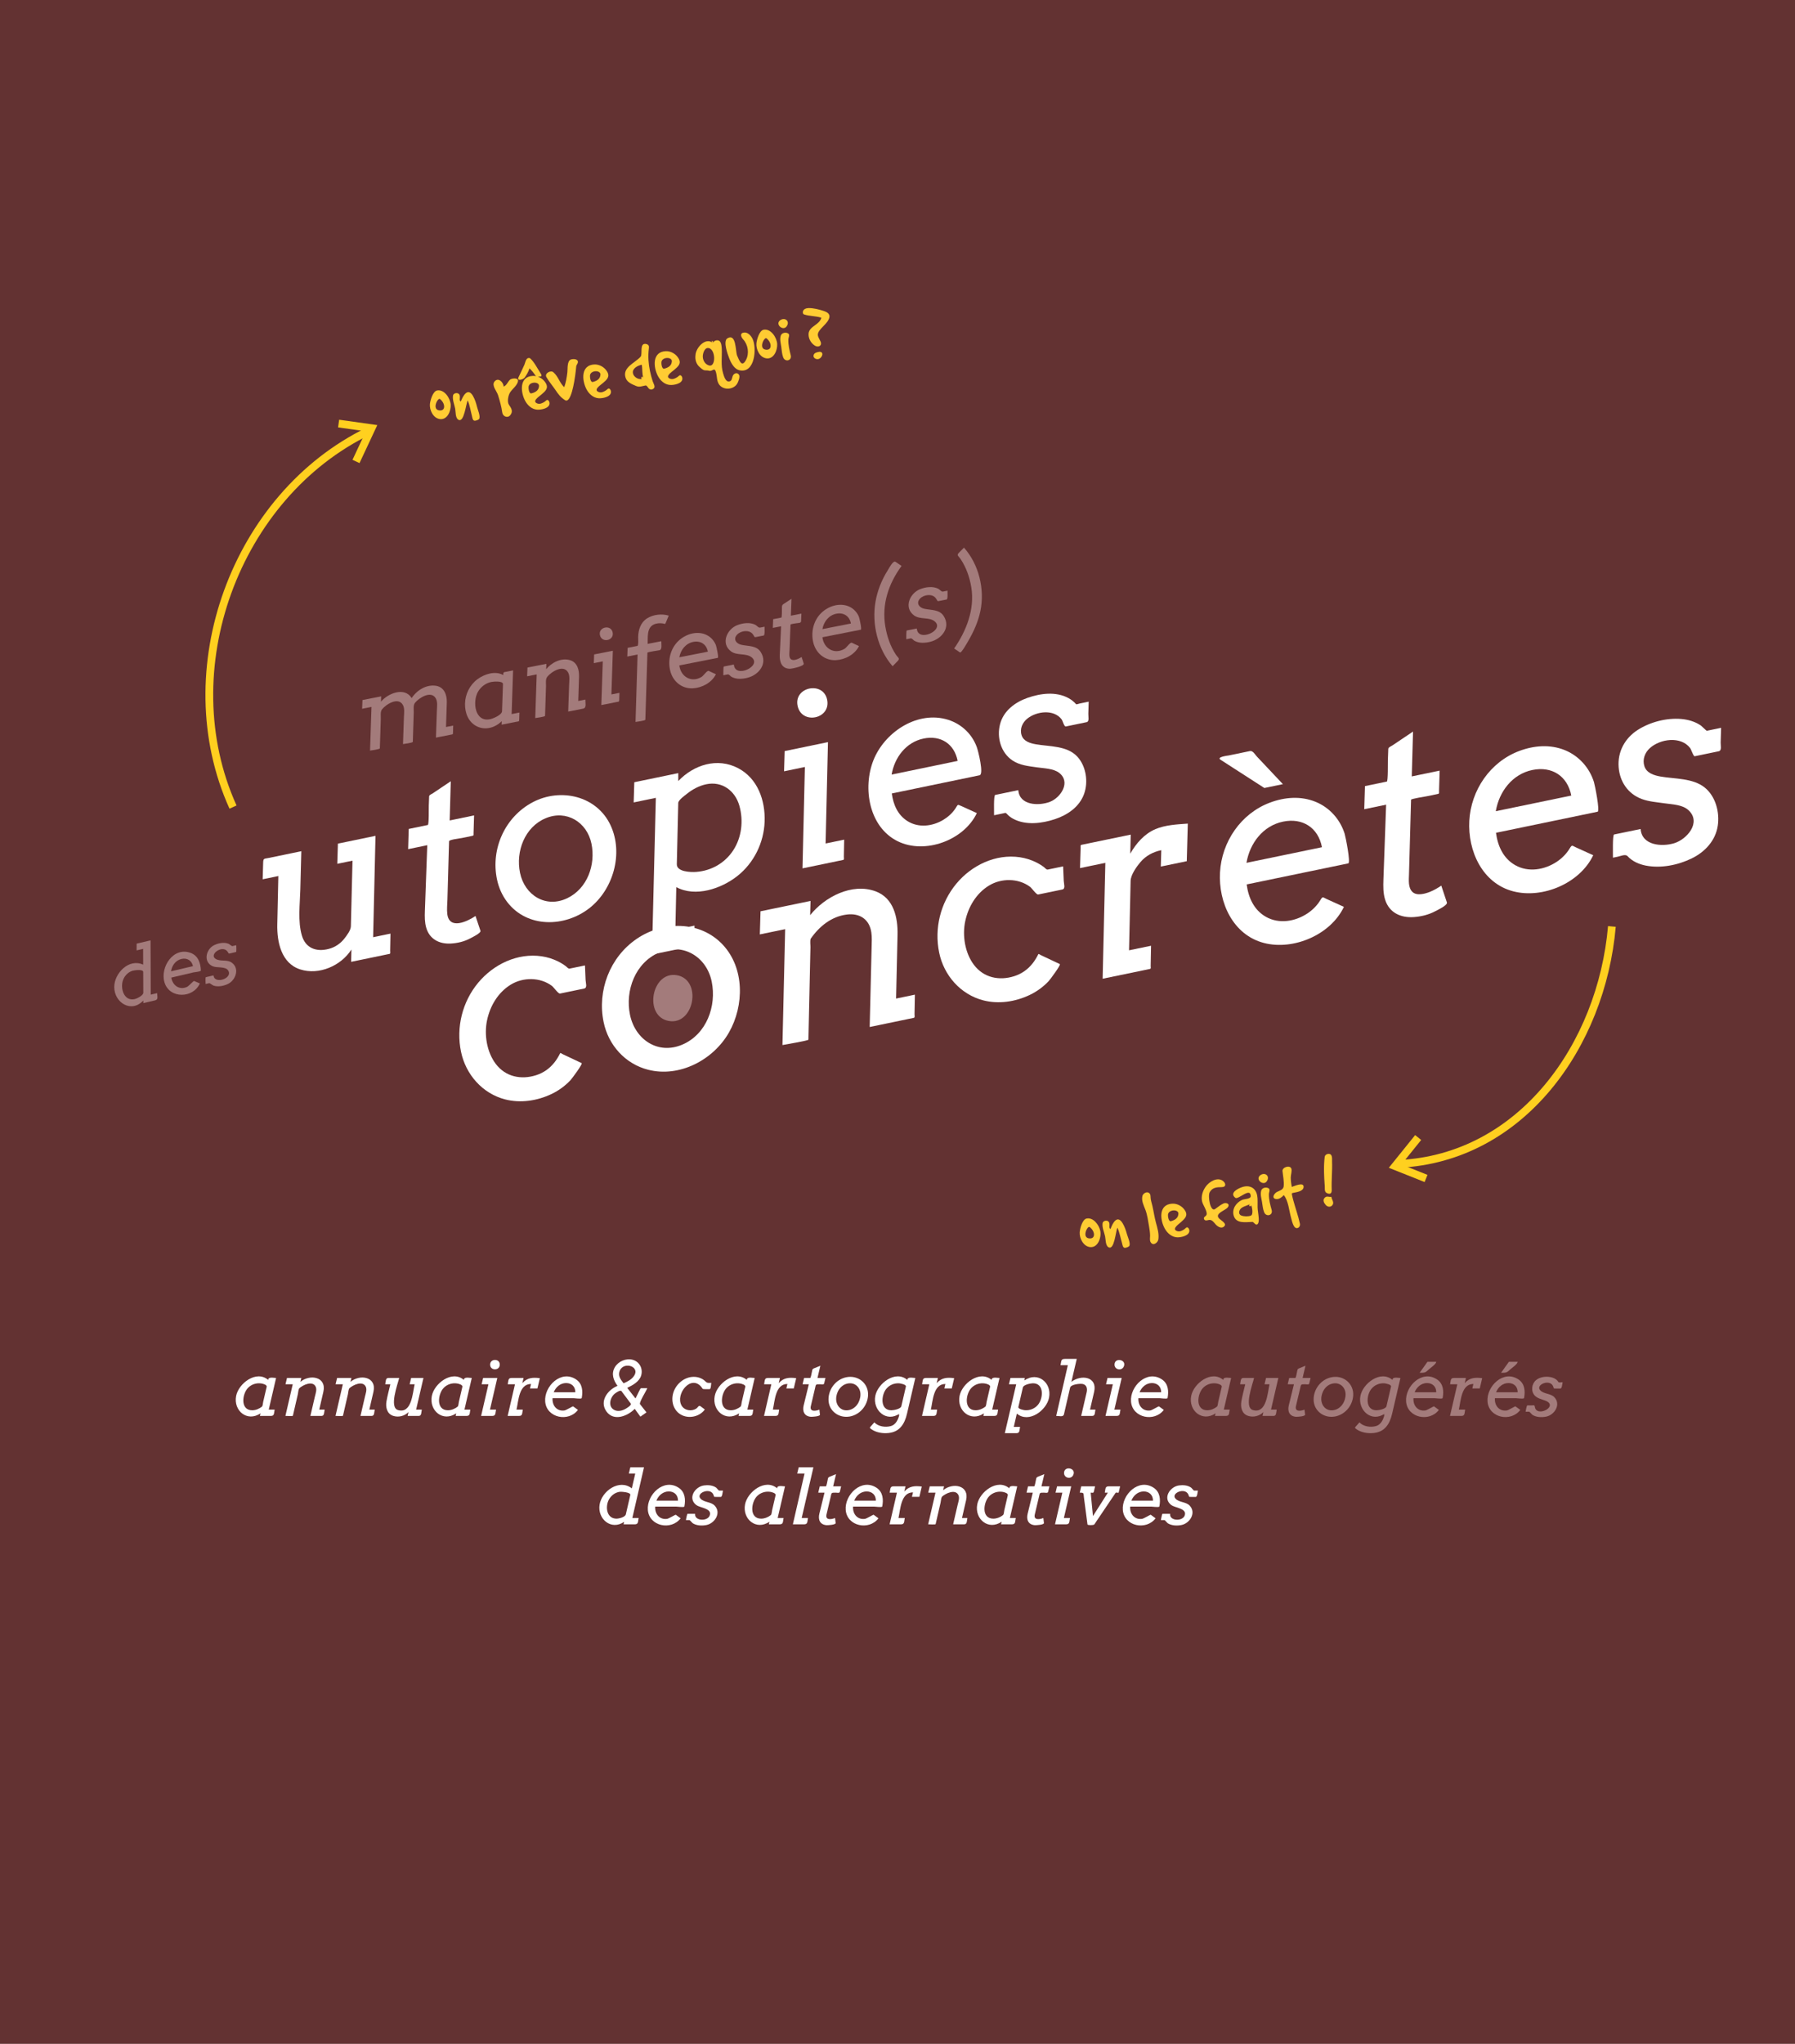<?xml version="1.0" encoding="iso-8859-1"?>
<!-- Generator: Adobe Illustrator 15.0.0, SVG Export Plug-In . SVG Version: 6.00 Build 0)  -->
<!DOCTYPE svg PUBLIC "-//W3C//DTD SVG 1.1//EN" "http://www.w3.org/Graphics/SVG/1.1/DTD/svg11.dtd">
<svg version="1.1" id="Layer_1" xmlns="http://www.w3.org/2000/svg" xmlns:xlink="http://www.w3.org/1999/xlink" x="0px" y="0px"
	 width="464px" height="528px" viewBox="0 0 464 528" style="enable-background:new 0 0 464 528;" xml:space="preserve">
<rect x="0" y="0" style="fill:#633232;" width="464" height="528"/>
<g>
	<path style="fill:#FFFFFF;" d="M87.345,217.935c3.24-0.67,6.479-1.341,9.719-2.012c-0.204,8.729-0.408,17.458-0.611,26.188
		c1.494-0.309,2.988-0.619,4.482-0.928c-0.028,1.465-0.056,2.93-0.083,4.394c-0.003,0.166,0.099,0.791-0.099,0.831
		c-0.497,0.103-0.993,0.206-1.489,0.309c-2.831,0.585-5.662,1.171-8.493,1.757c0.022-1.06,0.043-2.121,0.065-3.181
		c-2.672,4.204-8.377,6.698-13.237,5.135c-4.91-1.58-6.024-7.12-5.925-11.635c0.092-4.161,0.183-8.321,0.275-12.482
		c-1.35,0.279-2.701,0.559-4.051,0.838c0.042-1.395,0.083-2.79,0.125-4.185c0.039-1.305,0.189-1.067,1.466-1.332
		c2.799-0.58,5.599-1.159,8.398-1.739c-0.085,3.301-0.169,6.603-0.254,9.904c-0.098,3.8-0.679,8.187,0.393,11.862
		c0.96,3.295,3.731,4.311,6.936,3.48c1.679-0.435,3.099-1.409,4.147-2.788c0.596-0.784,1.564-2.035,1.59-3.062
		c0.093-3.708,0.186-7.417,0.278-11.125c0.049-1.942,0.097-3.884,0.146-5.826c-1.311,0.271-2.623,0.543-3.934,0.814
		C87.241,221.414,87.293,219.675,87.345,217.935L87.345,217.935z"/>
	<path style="fill:#FFFFFF;" d="M105.653,214.145c1.644-0.34,3.288-0.681,4.932-1.021c0.322-0.067,0.24-4.533,0.257-5.006
		c0.03-0.811,0.06-1.622,0.09-2.433c0.012-0.313,0.775-0.633,1.008-0.789c1.528-1.025,3.056-2.051,4.584-3.076
		c-0.095,3.377-0.19,6.755-0.285,10.133c2.102-0.435,4.204-0.87,6.306-1.305c-0.046,1.535-0.091,3.069-0.137,4.604
		c-0.015,0.498,0.105,0.591-0.368,0.688c-0.89,0.184-1.779,0.368-2.668,0.552c-0.421,0.087-3.28,0.409-3.292,0.828
		c-0.034,1.227-0.068,2.454-0.103,3.681c-0.106,3.8-0.211,7.601-0.317,11.401c-0.034,1.236-0.193,2.586-0.025,3.803
		c0.557,4.037,5.159,1.862,7.283,0.424c0.428,1.282,0.856,2.564,1.285,3.846c0.181,0.542-2.162,1.679-2.651,1.941
		c-1.542,0.826-3.334,1.25-5.074,1.335c-2.937,0.145-5.441-1.143-6.297-4.079c-0.414-1.42-0.4-2.896-0.347-4.359
		c0.205-5.658,0.409-11.316,0.613-16.974c-1.648,0.341-3.297,0.682-4.945,1.023C105.551,217.624,105.602,215.885,105.653,214.145
		L105.653,214.145z"/>
	<path style="fill:#FFFFFF;" d="M128.459,227.129c-1.632-7.889,2.099-16.122,9.26-19.894c7.181-3.777,16.569-1.668,20.124,5.997
		c3.36,7.245,0.69,16.572-5.509,21.394c-6.342,4.933-16.013,5.154-21.199-1.574C129.794,231.311,128.903,229.278,128.459,227.129
		C128.116,225.471,128.858,229.058,128.459,227.129z M134.421,225.473c1.194,5.771,6.657,9.243,12.244,6.548
		c5.192-2.505,7.345-8.659,6.224-14.081c-1.148-5.552-6.435-8.829-11.845-6.56C135.62,213.655,133.28,219.969,134.421,225.473
		C134.7,226.823,134.045,223.661,134.421,225.473z"/>
	<path style="fill:#FFFFFF;" d="M163.962,202.076c3.789-0.784,7.578-1.568,11.366-2.353c0.001,0.683,0.002,1.367,0.003,2.05
		c3.991-4.207,10.102-6.153,15.477-3.326c5.075,2.67,7.042,8.352,6.843,13.812c-0.199,5.454-2.771,10.686-7.07,14.065
		c-4.138,3.251-10.781,5.529-15.764,2.851c-0.078,3.656-0.155,7.312-0.232,10.968c1.649-0.341,3.297-0.683,4.946-1.024
		c-0.029,1.531-0.059,3.062-0.088,4.593c-0.007,0.352,0.124,0.587-0.226,0.659c-0.566,0.117-1.132,0.234-1.698,0.352
		c-2.997,0.62-5.995,1.241-8.992,1.861c0.329-13.256,0.658-26.512,0.986-39.768c0.006-0.235,0.012-0.471,0.018-0.706
		c-1.909,0.395-3.818,0.79-5.728,1.185C163.857,205.554,163.909,203.815,163.962,202.076L163.962,202.076z M182.589,202.594
		c-1.853,0.383-3.551,1.293-5.02,2.47c-0.564,0.451-2.227,1.608-2.245,2.378c-0.032,1.388-0.065,2.777-0.097,4.165
		c-0.09,3.88-0.181,7.76-0.271,11.64c-0.046,1.993,3.589,2.103,5.052,1.991c3.888-0.298,7.362-2.279,9.513-5.545
		c2.222-3.382,2.699-7.711,1.598-11.571C190.02,204.271,186.656,201.751,182.589,202.594
		C181.239,202.874,183.648,202.375,182.589,202.594z"/>
	<path style="fill:#FFFFFF;" d="M202.834,194.03c3.731-0.772,7.461-1.545,11.192-2.317c-0.204,8.729-0.408,17.458-0.611,26.188
		c1.601-0.332,3.201-0.663,4.802-0.994c-0.028,1.465-0.056,2.93-0.083,4.394c-0.005,0.251,0.136,0.783-0.156,0.843
		c-0.526,0.109-1.052,0.218-1.578,0.327c-2.985,0.618-5.97,1.235-8.955,1.853c0.204-8.729,0.408-17.458,0.612-26.187
		c-1.793,0.371-3.586,0.742-5.379,1.113C202.73,197.51,202.782,195.77,202.834,194.03L202.834,194.03z M206.173,182.329
		c-1.01-4.893,6.629-6.449,7.636-1.581C214.846,185.783,207.197,187.301,206.173,182.329
		C206.066,181.808,206.281,182.85,206.173,182.329z"/>
	<path style="fill:#FFFFFF;" d="M230.527,204.977c0.377,2.857,1.512,5.538,4.048,7.138c2.868,1.81,6.47,1.362,9.281-0.331
		c1.222-0.735,2.292-1.706,3.092-2.889c0.717-1.06,0.446-1.171,1.553-0.668c1.336,0.606,2.673,1.213,4.009,1.82
		c-3.343,7.042-13.42,10.736-20.446,7.281c-7.449-3.663-9.113-13.759-6.294-20.91c2.771-7.029,10.821-12.57,18.532-10.69
		c3.787,0.922,6.836,3.58,8.189,7.247c0.357,0.967,1.895,7.062,0.725,7.304C245.653,201.845,238.089,203.411,230.527,204.977
		C230.563,205.251,230.527,204.977,230.527,204.977z M238.75,190.788c-4.542,0.939-7.519,4.886-8.269,9.313
		c5.688-1.177,11.376-2.355,17.064-3.532C246.7,192.15,243.153,189.88,238.75,190.788
		C237.593,191.027,239.849,190.561,238.75,190.788z"/>
	<path style="fill:#FFFFFF;" d="M274.413,185.819c-2.034-2.655-6.432-2.082-8.807-0.219c-1.317,1.033-2.064,2.697-1.523,4.347
		c0.512,1.563,2.196,2.061,3.656,2.321c3.579,0.625,8.08,0.324,10.748,3.203c2.276,2.457,2.864,6.519,1.748,9.62
		c-1.208,3.357-4.271,5.438-7.537,6.524c-3.365,1.118-7.578,1.658-10.824-0.111c-0.592-0.321-1.133-0.733-1.586-1.232
		c-0.359-0.396-0.382-0.275-0.895-0.169c-0.809,0.167-1.618,0.335-2.427,0.503c0.021-0.681-0.155-5.157,0.29-5.25
		c1.99-0.412,3.979-0.823,5.969-1.235c0.312,3.988,5.335,4.112,8.183,3.013c2.787-1.076,5.465-5.09,2.387-7.478
		c-1.483-1.147-3.936-1.162-5.738-1.425c-2.198-0.321-4.438-0.507-6.341-1.784c-2.996-2.01-4.085-5.919-3.214-9.337
		c0.883-3.465,3.859-5.692,7.098-6.828c3.317-1.163,7.308-1.699,10.535,0.026c0.771,0.412,1.478,0.957,2.045,1.624
		c0.186,0.058,0.656-0.136,0.84-0.174c0.8-0.166,1.6-0.332,2.399-0.497c-0.031,1.055-0.063,2.11-0.095,3.166
		c-0.02,0.653,0.309,1.978-0.433,2.131c-1.272,0.263-2.544,0.526-3.816,0.79c-0.52,0.107-1.038,0.214-1.558,0.322
		C275.061,187.763,274.743,186.25,274.413,185.819C274.014,185.298,274.812,186.34,274.413,185.819z"/>
</g>
<g>
	<path style="fill:#A37B7B;" d="M35.32,243.77c1.198-0.281,2.396-0.562,3.595-0.843c0.018,4.673,0.036,9.346,0.054,14.019
		c0.551-0.129,1.102-0.258,1.653-0.388c0.006,0.879,0.374,1.655-0.547,1.872c-1.008,0.237-2.016,0.474-3.024,0.71
		c-0.002-0.226-0.004-0.452-0.007-0.678c-3.06,3.333-7.51,0.582-7.512-3.479c-0.001-3.525,3.77-7.499,7.479-5.779
		c-0.005-1.361-0.01-2.721-0.016-4.082c-0.561,0.132-1.122,0.264-1.683,0.396C35.314,244.935,35.317,244.353,35.32,243.77
		L35.32,243.77z M34.857,258.092c0.539-0.126,2.186-0.917,2.184-1.644c-0.002-0.464-0.003-0.928-0.005-1.393
		c-0.005-1.319-0.01-2.639-0.015-3.959c-0.003-0.826-2.491-0.42-2.864-0.29c-1.111,0.388-1.977,1.312-2.367,2.413
		C31.041,255.337,32.051,258.755,34.857,258.092C35.26,257.997,34.485,258.179,34.857,258.092z"/>
	<path style="fill:#A37B7B;" d="M44.273,252.548c0.349,2.025,2.107,3.324,4.109,2.382c0.43-0.202,1.63-1.576,1.788-1.51
		c0.498,0.21,0.995,0.42,1.493,0.63c-1.728,3.915-7.842,3.998-9.138-0.249c-1.199-3.93,2.284-9.329,6.797-7.622
		c1.934,0.731,2.542,2.674,2.603,4.576c-0.236,0.282-1.561,0.366-1.905,0.446C48.104,251.65,46.188,252.099,44.273,252.548
		C44.288,252.638,44.273,252.548,44.273,252.548z M46.895,247.736c-1.509,0.353-2.468,1.697-2.68,3.182
		c1.89-0.443,3.78-0.887,5.67-1.33C49.564,248.12,48.358,247.392,46.895,247.736C46.511,247.826,47.26,247.65,46.895,247.736z"/>
	<path style="fill:#A37B7B;" d="M58.766,245.762c-1.383-1.707-4.766,0.831-3.055,1.928c1.182,0.771,2.872,0.138,4.087,0.922
		c2.279,1.47,1.143,4.647-0.923,5.597c-1.099,0.505-2.5,0.791-3.677,0.407c-0.221-0.072-0.975-0.671-1.1-0.642
		c-0.314,0.074-0.629,0.148-0.944,0.222c0.001-0.222-0.091-1.723,0.048-1.755c0.662-0.155,1.324-0.311,1.986-0.466
		c0.24,2.431,5.174,0.745,3.761-1.313c-0.72-1.048-2.893-0.575-3.965-1.043c-2.542-1.11-1.738-4.445,0.39-5.459
		c1.106-0.527,2.525-0.815,3.702-0.35c0.209,0.083,0.842,0.638,0.993,0.603c0.333-0.078,0.665-0.156,0.997-0.233
		c-0.001,0.229,0.098,1.72-0.053,1.755c-0.448,0.105-0.896,0.211-1.345,0.316C58.905,246.429,59.232,246.341,58.766,245.762
		C58.628,245.593,58.904,245.933,58.766,245.762z"/>
</g>
<g>
	<path style="fill:#FFFFFF;" d="M67.343,365.116c-3.46,2.325-7.034-0.692-6.305-4.495c0.62-3.232,5.216-6.778,8.303-4.136
		c-0.06-0.887,1.435-0.511,2.025-0.511c-0.631,2.726-1.262,5.451-1.894,8.177c0.508,0,1.016,0,1.523,0
		c-0.197,0.87-0.01,1.628-0.958,1.628c-0.949,0-1.898,0-2.848,0C67.241,365.558,67.292,365.337,67.343,365.116
		C66.92,365.4,67.343,365.116,67.343,365.116z M65.194,364.321c0.91,0,1.861-0.399,2.557-0.975c0.186-0.282,0.205-0.878,0.28-1.202
		c0.301-1.295,0.603-2.59,0.904-3.885c0.12-0.517-0.955-0.797-1.332-0.858c-1.273-0.207-2.557,0.188-3.469,1.104
		C62.588,360.063,62.05,364.321,65.194,364.321C65.427,364.321,64.854,364.321,65.194,364.321z"/>
	<path style="fill:#FFFFFF;" d="M74.186,355.973c1.234,0,2.467,0,3.701,0c-0.079,0.334-0.158,0.669-0.237,1.003
		c2.486-2.069,6.833-1.311,5.936,2.578c-0.354,1.531-0.708,3.063-1.061,4.596c0.464,0,0.928,0,1.392,0
		c-0.15,0.661-0.031,1.628-0.787,1.628c-0.965,0-1.93,0-2.895,0c0.389-1.672,0.777-3.344,1.166-5.017
		c0.177-0.761,0.546-1.736,0.22-2.486c-0.753-1.73-3.37-0.484-4.282,0.385c-0.233,0.382-0.255,1.108-0.354,1.537
		c-0.255,1.109-0.511,2.219-0.766,3.328c-0.168,0.733-0.337,1.467-0.506,2.2c-0.039,0.168-1.681,0.052-1.934,0.052
		c0.631-2.726,1.262-5.451,1.894-8.177c-0.625,0-1.25,0-1.874,0C73.928,357.058,74.057,356.515,74.186,355.973L74.186,355.973z"/>
	<path style="fill:#FFFFFF;" d="M87.133,355.973c1.234,0,2.467,0,3.701,0c-0.079,0.334-0.158,0.669-0.237,1.003
		c2.486-2.069,6.833-1.311,5.936,2.578c-0.354,1.531-0.708,3.063-1.061,4.596c0.463,0,0.927,0,1.391,0
		c-0.149,0.661-0.03,1.628-0.786,1.628c-0.965,0-1.93,0-2.895,0c0.389-1.672,0.777-3.344,1.166-5.017
		c0.177-0.761,0.546-1.736,0.22-2.486c-0.753-1.73-3.37-0.484-4.282,0.385c-0.233,0.382-0.255,1.108-0.354,1.537
		c-0.255,1.109-0.511,2.219-0.766,3.328c-0.169,0.733-0.338,1.467-0.507,2.2c-0.039,0.168-1.68,0.052-1.933,0.052
		c0.631-2.726,1.262-5.451,1.894-8.177c-0.625,0-1.25,0-1.874,0C86.875,357.058,87.004,356.515,87.133,355.973L87.133,355.973z"/>
	<path style="fill:#FFFFFF;" d="M106.279,355.973c1.06,0,2.121,0,3.181,0c-0.631,2.726-1.262,5.451-1.894,8.177
		c0.489,0,0.979,0,1.468,0c-0.149,0.658-0.031,1.628-0.785,1.628c-0.959,0-1.919,0-2.878,0c0.076-0.331,0.151-0.663,0.227-0.994
		c-1.007,1.036-2.588,1.422-3.961,0.979c-1.632-0.526-1.996-2.246-1.734-3.759c0.256-1.479,0.663-2.942,1-4.405
		c-0.441,0-0.883,0-1.324,0c0.154-0.646,0.051-1.628,0.794-1.628c0.937,0,1.875,0,2.812,0c-0.375,1.601-2.651,7.619-0.305,8.294
		c3.564,1.026,3.791-4.483,4.299-6.666c-0.429,0-0.858,0-1.287,0C106.019,357.057,106.149,356.515,106.279,355.973L106.279,355.973z
		"/>
	<path style="fill:#FFFFFF;" d="M117.93,365.116c-3.46,2.325-7.034-0.692-6.305-4.495c0.62-3.232,5.216-6.778,8.303-4.136
		c-0.06-0.887,1.435-0.511,2.025-0.511c-0.631,2.726-1.262,5.451-1.894,8.177c0.508,0,1.016,0,1.523,0
		c-0.197,0.87-0.01,1.628-0.958,1.628c-0.949,0-1.898,0-2.848,0C117.828,365.558,117.879,365.337,117.93,365.116
		C117.507,365.4,117.93,365.116,117.93,365.116z M115.781,364.321c0.91,0,1.861-0.399,2.557-0.975
		c0.186-0.282,0.205-0.878,0.28-1.202c0.301-1.295,0.603-2.59,0.904-3.885c0.12-0.517-0.955-0.797-1.332-0.858
		c-1.273-0.207-2.557,0.188-3.469,1.104C113.175,360.063,112.637,364.321,115.781,364.321
		C116.014,364.321,115.441,364.321,115.781,364.321z"/>
	<path style="fill:#FFFFFF;" d="M124.886,355.973c1.221,0,2.442,0,3.663,0c-0.631,2.726-1.262,5.451-1.894,8.177
		c0.524,0,1.047,0,1.571,0c-0.2,0.881-0.01,1.628-0.967,1.628c-0.964,0-1.929,0-2.893,0c0.631-2.726,1.262-5.451,1.893-8.177
		c-0.586,0-1.173,0-1.76,0C124.628,357.058,124.757,356.516,124.886,355.973L124.886,355.973z M126.694,352.519
		c0-1.581,2.498-1.622,2.498,0C129.192,354.15,126.694,354.158,126.694,352.519C126.694,352.349,126.694,352.689,126.694,352.519z"
		/>
	<path style="fill:#FFFFFF;" d="M138.922,358.68c-0.641,0-1.281,0-1.922,0c0.091-0.385,0.182-0.771,0.273-1.155
		c-3.151,0-3.243,4.392-3.758,6.624c0.542,0,1.085,0,1.628,0c-0.188,0.831-0.011,1.628-0.924,1.628c-0.998,0-1.996,0-2.994,0
		c0.631-2.726,1.262-5.451,1.894-8.177c-0.625,0-1.25,0-1.874,0c0.204-0.856,0.029-1.628,0.966-1.628c1.041,0,2.082,0,3.123,0
		c-0.104,0.448-0.208,0.896-0.312,1.344c1.266-1.44,2.733-1.528,4.523-1.288C139.338,356.912,139.13,357.797,138.922,358.68
		L138.922,358.68z"/>
	<path style="fill:#FFFFFF;" d="M142.831,361.207c-0.122,1.855,1.084,3.44,3.072,3.164c0.444-0.062,2.155-1.125,2.242-1.062
		c0.418,0.306,0.836,0.61,1.255,0.916c-2.435,3.221-8.119,2.072-8.469-2.134c-0.331-3.963,4.121-8.34,8.005-5.729
		c1.642,1.104,1.781,3.053,1.428,4.842c-0.287,0.228-1.682,0-2.035,0C146.497,361.205,144.659,361.187,142.831,361.207
		C142.825,361.296,142.831,361.207,142.831,361.207z M146.333,357.289c-1.482,0-2.682,1.044-3.199,2.385c1.861,0,3.723,0,5.584,0
		C148.74,358.236,147.777,357.289,146.333,357.289C145.954,357.289,146.692,357.289,146.333,357.289z"/>
	<path style="fill:#FFFFFF;" d="M165.536,365.969c-0.486-0.672-0.972-1.345-1.458-2.017c-1.829,1.863-5.39,3.316-7.295,0.705
		c-1.937-2.653,0.294-5.612,2.839-6.649c-1.06-1.448-1.679-3.138-0.684-4.818c0.892-1.505,2.881-2.371,4.589-1.916
		c1.799,0.48,2.731,2.318,2.208,4.069c-0.476,1.597-2.21,2.512-3.604,3.193c0.713,0.909,1.426,1.817,2.139,2.727
		c0.202-0.315,1.238-2.642,1.392-2.642c0.552,0,1.104,0,1.656,0c-0.272,0.728-2.191,3.724-1.875,4.125
		c0.556,0.707,1.111,1.414,1.667,2.121C166.585,365.234,166.061,365.601,165.536,365.969L165.536,365.969z M158.929,360.019
		c-1.308,1.053-1.86,3.521,0.043,4.302c0.863,0.354,1.882,0.101,2.664-0.336c0.336-0.188,1.722-0.99,1.412-1.404
		c-0.56-0.748-1.12-1.496-1.68-2.243c-0.239-0.319-0.478-0.639-0.717-0.958C160.361,358.992,159.231,359.778,158.929,360.019
		C158.689,360.213,159.169,359.827,158.929,360.019z M163.936,355.368c1.609-2.551-3.207-3.854-3.861-0.835
		c-0.244,1.123,0.474,1.986,1.116,2.812C162.233,356.902,163.314,356.356,163.936,355.368
		C164.119,355.077,163.753,355.658,163.936,355.368z"/>
	<path style="fill:#FFFFFF;" d="M181.213,358.197c-2.709-3.058-6.604,1.917-5.076,4.816c0.719,1.364,2.578,1.697,3.835,0.869
		c0.489-0.322,0.622-0.97,1.142-0.578c0.358,0.271,0.717,0.54,1.076,0.81c-1.241,1.748-3.757,2.387-5.721,1.558
		c-2.207-0.932-3.057-3.378-2.5-5.607c0.557-2.229,2.533-4.108,4.848-4.355c1.272-0.137,2.621,0.227,3.534,1.153
		c0.487,0.494,0.807,0.371,1.505,0.371c-0.058,0.356-0.056,1.628-0.437,1.628c-0.404,0-0.808,0-1.211,0
		C181.469,358.861,181.707,358.76,181.213,358.197C181.046,358.009,181.38,358.387,181.213,358.197z"/>
	<path style="fill:#FFFFFF;" d="M191.061,365.116c-3.459,2.325-7.036-0.692-6.305-4.495c0.621-3.232,5.215-6.778,8.303-4.136
		c-0.06-0.887,1.435-0.511,2.025-0.511c-0.631,2.726-1.262,5.451-1.894,8.177c0.508,0,1.016,0,1.523,0
		c-0.197,0.87-0.01,1.628-0.958,1.628c-0.949,0-1.898,0-2.847,0C190.96,365.558,191.01,365.337,191.061,365.116
		C190.638,365.4,191.061,365.116,191.061,365.116z M188.912,364.321c0.909,0,1.86-0.399,2.556-0.975
		c0.186-0.282,0.205-0.878,0.28-1.202c0.301-1.295,0.603-2.59,0.904-3.885c0.12-0.516-0.954-0.797-1.331-0.858
		c-1.273-0.207-2.558,0.188-3.47,1.104C186.304,360.064,185.768,364.321,188.912,364.321
		C189.145,364.321,188.572,364.321,188.912,364.321z"/>
	<path style="fill:#FFFFFF;" d="M205.191,358.68c-0.64,0-1.281,0-1.921,0c0.091-0.385,0.183-0.771,0.274-1.155
		c-3.151,0-3.243,4.392-3.758,6.624c0.542,0,1.085,0,1.628,0c-0.188,0.831-0.011,1.628-0.924,1.628c-0.998,0-1.996,0-2.994,0
		c0.631-2.726,1.262-5.451,1.893-8.177c-0.625,0-1.25,0-1.874,0c0.204-0.856,0.029-1.628,0.966-1.628c1.041,0,2.082,0,3.123,0
		c-0.104,0.448-0.208,0.896-0.312,1.344c1.259-1.44,2.75-1.525,4.522-1.288C205.607,356.912,205.399,357.797,205.191,358.68
		L205.191,358.68z"/>
	<path style="fill:#FFFFFF;" d="M207.85,355.973c0.527,0,1.054,0,1.582,0c0.168,0,0.396-1.384,0.443-1.572
		c0.117-0.476,0.059-0.721,0.502-0.901c0.562-0.229,1.124-0.458,1.686-0.688c-0.25,1.054-0.499,2.107-0.748,3.161
		c0.688,0,1.375,0,2.062,0c-0.113,0.475-0.227,0.948-0.34,1.423c-0.093,0.391-0.726,0.205-1.08,0.205
		c-1.191,0-1.033,0.006-1.301,1.143c-0.283,1.199-0.566,2.398-0.85,3.599c-0.073,0.311-0.151,0.621-0.22,0.933
		c-0.332,1.51,1.316,1.247,2.22,0.876c0.051,0.432,0.102,0.864,0.153,1.296c0.055,0.461-2.04,0.582-2.376,0.553
		c-1.704-0.148-2.209-1.434-1.831-2.979c0.443-1.806,0.885-3.612,1.328-5.418c-0.54,0-1.079,0-1.618,0
		C207.592,357.06,207.721,356.516,207.85,355.973L207.85,355.973z"/>
	<path style="fill:#FFFFFF;" d="M214.163,361.529c0-2.925,2.227-5.558,5.184-5.826c2.858-0.259,5.226,1.938,5.042,4.824
		c-0.167,2.607-2.096,4.914-4.69,5.396C216.854,366.451,214.163,364.503,214.163,361.529
		C214.163,360.987,214.163,362.16,214.163,361.529z M216.141,361.396c0,1.762,1.284,3.184,3.117,2.91
		c1.949-0.29,3.169-2.205,3.169-4.074c0-1.759-1.346-3.112-3.14-2.853C217.361,357.658,216.141,359.548,216.141,361.396
		C216.141,361.838,216.141,360.803,216.141,361.396z"/>
	<path style="fill:#FFFFFF;" d="M232.553,365.173c-3.442,2.396-7.006-0.865-6.297-4.552c0.622-3.232,5.215-6.779,8.303-4.136
		c-0.061-0.89,1.453-0.511,2.045-0.511c-0.717,3.081-1.433,6.163-2.149,9.244c-0.608,2.616-1.875,4.695-4.772,4.977
		c-1.479,0.145-3.108-0.079-4.361-0.932c-0.626-0.426-0.539-0.428-0.101-0.924c0.264-0.299,0.527-0.597,0.791-0.896
		c1.007,1.085,2.819,1.338,4.193,0.981C231.699,368.03,232.247,366.528,232.553,365.173
		C232.155,365.45,232.382,365.93,232.553,365.173z M230.413,364.321c0.593,0,2.413-0.325,2.582-1.055
		c0.105-0.454,0.211-0.909,0.316-1.364c0.287-1.239,0.574-2.479,0.861-3.718c0.119-0.516-1.392-0.8-1.712-0.824
		c-1.298-0.096-2.553,0.427-3.374,1.442C227.76,360.444,227.453,364.321,230.413,364.321
		C230.905,364.321,230.072,364.321,230.413,364.321z"/>
	<path style="fill:#FFFFFF;" d="M246.029,358.68c-0.641,0-1.28,0-1.921,0c0.092-0.385,0.183-0.771,0.274-1.155
		c-3.15,0-3.243,4.392-3.759,6.624c0.543,0,1.086,0,1.629,0c-0.188,0.831-0.011,1.628-0.924,1.628c-0.998,0-1.996,0-2.994,0
		c0.631-2.726,1.262-5.451,1.893-8.177c-0.625,0-1.25,0-1.875,0c0.205-0.856,0.031-1.628,0.968-1.628c1.041,0,2.081,0,3.122,0
		c-0.104,0.448-0.208,0.896-0.312,1.344c1.256-1.444,2.738-1.527,4.521-1.288C246.444,356.912,246.237,357.797,246.029,358.68
		L246.029,358.68z"/>
	<path style="fill:#FFFFFF;" d="M254.349,365.116c-3.459,2.325-7.035-0.692-6.305-4.495c0.621-3.232,5.215-6.779,8.303-4.136
		c-0.06-0.887,1.435-0.511,2.025-0.511c-0.631,2.726-1.263,5.451-1.894,8.177c0.508,0,1.016,0,1.523,0
		c-0.197,0.87-0.01,1.628-0.958,1.628c-0.949,0-1.898,0-2.848,0C254.247,365.558,254.298,365.337,254.349,365.116
		C253.926,365.4,254.349,365.116,254.349,365.116z M252.2,364.321c0.909,0,1.86-0.399,2.556-0.975
		c0.186-0.282,0.204-0.878,0.279-1.202c0.302-1.295,0.604-2.59,0.905-3.885c0.12-0.516-0.955-0.797-1.332-0.858
		c-1.271-0.207-2.558,0.187-3.468,1.104C249.591,360.063,249.058,364.321,252.2,364.321
		C252.433,364.321,251.859,364.321,252.2,364.321z"/>
	<path style="fill:#FFFFFF;" d="M261.201,355.973c1.239,0,2.479,0,3.719,0c-0.077,0.2-0.074,0.437-0.132,0.644
		c3.458-2.409,7.132,0.558,6.391,4.43c-0.628,3.277-5.212,6.74-8.332,4.137c-0.262,1.142-0.523,2.284-0.785,3.426
		c0.539,0,1.079,0,1.618,0c-0.189,0.834-0.011,1.627-0.927,1.627c-1.003,0-2.007,0-3.01,0c0.981-4.212,1.962-8.423,2.943-12.635
		c-0.625,0-1.25,0-1.875,0C260.942,357.058,261.072,356.516,261.201,355.973L261.201,355.973z M267.012,357.346
		c-0.589,0-2.438,0.369-2.601,1.073c-0.104,0.453-0.209,0.905-0.313,1.357c-0.285,1.232-0.569,2.465-0.854,3.698
		c-0.12,0.518,1.394,0.808,1.714,0.831c1.304,0.098,2.559-0.426,3.388-1.441C269.683,361.226,269.973,357.346,267.012,357.346
		C266.571,357.346,267.359,357.346,267.012,357.346z"/>
	<path style="fill:#FFFFFF;" d="M280.887,359.712c0.211-0.89,0.087-1.876-0.916-2.162c-0.664-0.189-3.154,0.055-3.354,0.925
		c-0.229,0.993-0.458,1.986-0.687,2.979c-0.3,1.3-0.6,2.6-0.899,3.899c-0.186,0.803-1.281,0.424-2.01,0.424
		c1.004-4.366,2.007-8.732,3.011-13.099c-0.631,0-1.263,0-1.894,0c0.253-1.059,0.034-1.628,1.144-1.628c1.017,0,2.034,0,3.051,0
		c-0.458,1.975-0.915,3.95-1.373,5.925c2.508-1.961,6.774-1.35,5.868,2.578c-0.353,1.531-0.706,3.063-1.06,4.596
		c0.464,0,0.928,0,1.392,0c-0.149,0.661-0.03,1.628-0.787,1.628c-0.965,0-1.93,0-2.895,0
		C279.948,363.756,280.417,361.733,280.887,359.712C281.064,358.968,280.887,359.712,280.887,359.712z"/>
	<path style="fill:#FFFFFF;" d="M286.291,355.973c1.221,0,2.442,0,3.663,0c-0.632,2.726-1.263,5.451-1.895,8.177
		c0.524,0,1.048,0,1.572,0c-0.2,0.881-0.01,1.628-0.968,1.628c-0.964,0-1.929,0-2.894,0c0.631-2.726,1.263-5.451,1.894-8.177
		c-0.587,0-1.175,0-1.762,0C286.032,357.058,286.161,356.516,286.291,355.973L286.291,355.973z M288.1,352.519
		c0-1.914,3.185-1.336,2.399,0.487C289.971,354.234,288.1,353.886,288.1,352.519C288.1,352.349,288.1,352.689,288.1,352.519z"/>
	<path style="fill:#FFFFFF;" d="M294.27,361.207c-0.122,1.855,1.083,3.44,3.07,3.164c0.444-0.062,2.155-1.125,2.241-1.062
		c0.418,0.306,0.837,0.61,1.255,0.916c-2.436,3.222-8.116,2.07-8.468-2.134c-0.333-3.964,4.122-8.339,8.005-5.729
		c1.646,1.106,1.774,3.05,1.429,4.842c-0.287,0.228-1.683,0-2.035,0C297.936,361.205,296.097,361.187,294.27,361.207
		C294.264,361.296,294.27,361.207,294.27,361.207z M297.771,357.289c-1.485,0-2.676,1.047-3.199,2.385c1.861,0,3.724,0,5.585,0
		C300.182,358.233,299.198,357.289,297.771,357.289C297.392,357.289,298.131,357.289,297.771,357.289z"/>
	<path style="fill:#A37B7B;" d="M314.221,365.116c-3.462,2.326-7.031-0.692-6.305-4.495c0.617-3.229,5.221-6.784,8.303-4.136
		c-0.06-0.887,1.435-0.511,2.025-0.511c-0.631,2.726-1.263,5.451-1.894,8.177c0.508,0,1.016,0,1.523,0
		c-0.197,0.87-0.01,1.628-0.958,1.628c-0.949,0-1.898,0-2.848,0C314.119,365.558,314.17,365.337,314.221,365.116
		C313.798,365.4,314.221,365.116,314.221,365.116z M312.072,364.321c0.909,0,1.861-0.399,2.557-0.975
		c0.186-0.282,0.204-0.878,0.279-1.202c0.302-1.295,0.604-2.59,0.905-3.885c0.12-0.517-0.955-0.797-1.332-0.858
		c-1.274-0.208-2.557,0.188-3.47,1.104C309.467,360.065,308.925,364.321,312.072,364.321
		C312.305,364.321,311.732,364.321,312.072,364.321z"/>
	<path style="fill:#A37B7B;" d="M327.263,355.973c1.061,0,2.12,0,3.181,0c-0.631,2.726-1.263,5.451-1.894,8.177
		c0.489,0,0.978,0,1.467,0c-0.148,0.658-0.03,1.628-0.784,1.628c-0.96,0-1.919,0-2.879,0c0.076-0.331,0.152-0.663,0.229-0.994
		c-1.006,1.035-2.588,1.423-3.96,0.979c-1.633-0.523-1.995-2.247-1.734-3.759c0.254-1.479,0.663-2.942,0.999-4.405
		c-0.441,0-0.883,0-1.324,0c0.154-0.646,0.052-1.628,0.794-1.628c0.938,0,1.875,0,2.812,0c-0.374,1.602-2.651,7.618-0.306,8.294
		c3.564,1.027,3.792-4.484,4.301-6.666c-0.429,0-0.858,0-1.287,0C327.006,357.057,327.134,356.515,327.263,355.973L327.263,355.973z
		"/>
	<path style="fill:#A37B7B;" d="M333.254,355.973c0.527,0,1.054,0,1.58,0c0.169,0,0.397-1.384,0.444-1.572
		c0.117-0.476,0.059-0.721,0.502-0.901c0.562-0.229,1.123-0.458,1.685-0.688c-0.249,1.054-0.499,2.107-0.748,3.161
		c0.688,0,1.376,0,2.063,0c-0.113,0.475-0.227,0.948-0.34,1.423c-0.093,0.391-0.726,0.205-1.079,0.205
		c-1.191,0-1.032,0.006-1.301,1.143c-0.284,1.199-0.567,2.398-0.851,3.599c-0.073,0.311-0.152,0.621-0.221,0.933
		c-0.319,1.507,1.307,1.253,2.219,0.876c0.052,0.432,0.104,0.864,0.155,1.296c0.055,0.46-2.04,0.582-2.377,0.553
		c-1.704-0.148-2.209-1.433-1.83-2.979c0.441-1.806,0.884-3.612,1.326-5.418c-0.54,0-1.079,0-1.619,0
		C332.993,357.06,333.124,356.516,333.254,355.973L333.254,355.973z"/>
	<path style="fill:#A37B7B;" d="M339.566,361.529c0-2.926,2.229-5.556,5.185-5.825c2.856-0.262,5.229,1.938,5.043,4.823
		c-0.168,2.606-2.095,4.915-4.69,5.396C342.26,366.45,339.566,364.503,339.566,361.529
		C339.566,360.987,339.566,362.16,339.566,361.529z M341.545,361.396c0,1.761,1.281,3.185,3.115,2.91
		c1.951-0.291,3.169-2.203,3.169-4.074c0-1.759-1.345-3.113-3.139-2.853C342.763,357.659,341.545,359.548,341.545,361.396
		C341.545,361.838,341.545,360.803,341.545,361.396z"/>
	<path style="fill:#A37B7B;" d="M357.955,365.173c-3.442,2.408-6.998-0.874-6.296-4.552c0.617-3.234,5.218-6.777,8.303-4.136
		c-0.061-0.889,1.452-0.511,2.044-0.511c-0.716,3.081-1.433,6.163-2.148,9.244c-0.607,2.616-1.876,4.695-4.772,4.977
		c-1.479,0.144-3.109-0.078-4.361-0.932c-0.626-0.427-0.537-0.429-0.1-0.924c0.265-0.299,0.528-0.597,0.792-0.896
		c0.993,1.091,2.828,1.336,4.191,0.981C357.102,368.03,357.651,366.529,357.955,365.173
		C357.559,365.45,357.785,365.93,357.955,365.173z M355.816,364.321c0.593,0,2.413-0.325,2.582-1.055
		c0.105-0.454,0.211-0.909,0.316-1.364c0.287-1.239,0.575-2.479,0.862-3.718c0.12-0.516-1.393-0.8-1.713-0.824
		c-1.297-0.096-2.555,0.427-3.374,1.442C353.165,360.445,352.853,364.321,355.816,364.321
		C356.308,364.321,355.477,364.321,355.816,364.321z"/>
	<path style="fill:#A37B7B;" d="M365.376,361.207c-0.143,1.856,1.096,3.438,3.069,3.164c0.444-0.062,2.154-1.125,2.241-1.062
		c0.418,0.306,0.837,0.61,1.255,0.916c-2.434,3.219-8.119,2.072-8.468-2.134c-0.328-3.962,4.12-8.342,8.006-5.729
		c1.642,1.104,1.78,3.053,1.428,4.842c-0.286,0.228-1.683,0-2.034,0C369.042,361.205,367.203,361.187,365.376,361.207
		C365.369,361.296,365.376,361.207,365.376,361.207z M368.878,357.289c-1.481,0-2.683,1.044-3.199,2.385c1.861,0,3.723,0,5.584,0
		C371.288,358.236,370.319,357.289,368.878,357.289C368.499,357.289,369.237,357.289,368.878,357.289z M368.991,351.8
		c0.757,0,1.514,0,2.271,0c-0.079,0.649-1.439,1.52-1.91,1.963c-0.926,0.874-1.074,0.867-2.377,0.867
		C367.647,353.686,368.32,352.743,368.991,351.8L368.991,351.8z"/>
	<path style="fill:#A37B7B;" d="M382.516,358.68c-0.641,0-1.28,0-1.921,0c0.092-0.385,0.183-0.771,0.274-1.155
		c-3.15,0-3.243,4.392-3.76,6.624c0.543,0,1.086,0,1.629,0c-0.188,0.831-0.01,1.628-0.923,1.628c-0.998,0-1.997,0-2.995,0
		c0.631-2.726,1.263-5.451,1.894-8.177c-0.625,0-1.25,0-1.875,0c0.204-0.856,0.03-1.628,0.967-1.628c1.041,0,2.082,0,3.123,0
		c-0.104,0.448-0.208,0.896-0.312,1.344c1.257-1.445,2.738-1.527,4.521-1.288C382.931,356.912,382.724,357.797,382.516,358.68
		L382.516,358.68z"/>
	<path style="fill:#A37B7B;" d="M386.425,361.207c-0.143,1.856,1.097,3.439,3.069,3.164c0.444-0.062,2.154-1.125,2.241-1.062
		c0.418,0.306,0.837,0.61,1.255,0.916c-2.434,3.219-8.119,2.072-8.468-2.134c-0.328-3.962,4.12-8.342,8.006-5.729
		c1.646,1.107,1.774,3.05,1.429,4.842c-0.286,0.228-1.683,0-2.035,0C390.091,361.205,388.252,361.187,386.425,361.207
		C386.418,361.296,386.425,361.207,386.425,361.207z M389.927,357.289c-1.481,0-2.683,1.045-3.199,2.385c1.861,0,3.723,0,5.584,0
		C392.337,358.236,391.367,357.289,389.927,357.289C389.548,357.289,390.286,357.289,389.927,357.289z M390.04,351.8
		c0.757,0,1.514,0,2.271,0c-0.079,0.649-1.439,1.52-1.91,1.963c-0.926,0.874-1.074,0.867-2.377,0.867
		C388.696,353.686,389.368,352.743,390.04,351.8L390.04,351.8z"/>
	<path style="fill:#A37B7B;" d="M401.441,358.047c-0.918-1.896-4.633-0.268-3.274,1.132c0.934,0.979,2.652,0.758,3.614,1.755
		c1.808,1.872,0.05,4.588-2.088,5.023c-1.136,0.23-2.506,0.19-3.521-0.425c-0.191-0.115-0.764-0.84-0.887-0.84
		c-0.31,0-0.62,0-0.93,0c0.052-0.215,0.285-1.628,0.437-1.628c0.362,0,0.725,0,1.087,0c0.572,0,0.784-0.19,0.862,0.348
		c0.431,2.952,6.451-0.227,2.63-1.617c-0.871-0.316-1.938-0.556-2.606-1.237c-1.08-1.101-0.867-3.023,0.27-4.005
		c1.114-0.962,3.03-1.111,4.384-0.633c0.595,0.21,1.146,0.591,1.456,1.152c0.229,0.117,0.795,0,1.06,0
		c-0.085,0.359-0.171,1.627-0.558,1.627c-0.399,0-0.8,0-1.199,0C401.428,358.699,401.746,358.689,401.441,358.047
		C401.349,357.857,401.531,358.235,401.441,358.047z"/>
</g>
<g>
	<path style="fill:#FFFFFF;" d="M162.934,379.052c1.18,0,2.36,0,3.54,0c-1.006,4.366-2.012,8.732-3.019,13.099
		c0.542,0,1.085,0,1.628,0c-0.201,0.889-0.01,1.628-0.974,1.628c-0.975,0-1.95,0-2.925,0c0.08-0.196,0.082-0.43,0.143-0.634
		c-3.342,2.288-6.899-0.726-6.343-4.41c0.529-3.511,5.076-6.793,8.34-4.24c0.293-1.271,0.586-2.542,0.88-3.813
		c-0.552,0-1.104,0-1.656,0C162.676,380.138,162.805,379.595,162.934,379.052L162.934,379.052z M159.366,392.32
		c0.616,0,2.243-0.391,2.411-1.115c0.108-0.469,0.217-0.938,0.325-1.407c0.276-1.194,0.551-2.388,0.827-3.582
		c0.174-0.755-2.413-0.882-2.738-0.836c-1.224,0.172-2.259,0.986-2.822,2.069C156.417,389.283,156.794,392.32,159.366,392.32
		C159.763,392.32,159,392.32,159.366,392.32z"/>
	<path style="fill:#FFFFFF;" d="M169.37,389.207c-0.143,1.856,1.099,3.442,3.072,3.166c0.443-0.062,2.155-1.126,2.242-1.062
		c0.418,0.306,0.836,0.61,1.255,0.916c-2.439,3.216-8.117,2.075-8.47-2.134c-0.333-3.965,4.123-8.34,8.006-5.729
		c1.642,1.104,1.779,3.054,1.428,4.843c-0.287,0.228-1.683,0-2.035,0C173.036,389.206,171.2,389.197,169.37,389.207
		C169.364,389.296,169.37,389.207,169.37,389.207z M172.872,385.289c-1.482,0-2.682,1.044-3.199,2.385c1.861,0,3.723,0,5.584,0
		C175.279,386.237,174.315,385.289,172.872,385.289C172.493,385.289,173.231,385.289,172.872,385.289z"/>
	<path style="fill:#FFFFFF;" d="M184.385,386.047c-0.915-1.888-4.629-0.28-3.274,1.133c0.941,0.975,2.651,0.756,3.615,1.755
		c1.807,1.872,0.048,4.586-2.087,5.022c-1.138,0.232-2.505,0.189-3.522-0.425c-0.191-0.116-0.763-0.842-0.885-0.842
		c-0.31,0-0.619,0-0.929,0c0.051-0.215,0.284-1.627,0.434-1.627c0.65,0,1.3,0,1.951,0c-0.267,2.038,3.861,2.055,3.861-0.057
		c0-1.366-2.675-1.541-3.538-2.188c-2.345-1.758-0.379-4.769,1.968-5.083c1.05-0.141,2.226-0.067,3.124,0.555
		c0.179,0.124,0.643,0.779,0.795,0.779c0.327,0,0.655,0,0.982,0c-0.086,0.359-0.172,1.628-0.56,1.628c-0.4,0-0.799,0-1.199,0
		C184.369,386.698,184.697,386.686,184.385,386.047C184.293,385.857,184.477,386.235,184.385,386.047z"/>
	<path style="fill:#FFFFFF;" d="M198.898,393.115c-3.458,2.332-7.034-0.694-6.305-4.494c0.62-3.232,5.215-6.779,8.303-4.136
		c-0.06-0.887,1.435-0.511,2.025-0.511c-0.631,2.726-1.262,5.451-1.894,8.177c0.508,0,1.016,0,1.523,0
		c-0.197,0.87-0.01,1.628-0.958,1.628c-0.949,0-1.898,0-2.847,0C198.797,393.557,198.847,393.337,198.898,393.115
		C198.475,393.4,198.898,393.115,198.898,393.115z M196.75,392.32c0.908,0,1.863-0.397,2.556-0.975
		c0.186-0.282,0.204-0.878,0.28-1.201c0.301-1.295,0.603-2.59,0.904-3.886c0.12-0.515-0.954-0.796-1.331-0.857
		c-1.272-0.207-2.56,0.187-3.47,1.104C194.145,388.066,193.605,392.32,196.75,392.32C196.983,392.32,196.41,392.32,196.75,392.32z"
		/>
	<path style="fill:#FFFFFF;" d="M206.46,379.052c1.268,0,2.537,0,3.805,0c-1.01,4.366-2.02,8.732-3.029,13.099
		c0.542,0,1.084,0,1.627,0c-0.201,0.891-0.009,1.628-0.975,1.628c-0.978,0-1.956,0-2.934,0c1.003-4.366,2.006-8.732,3.01-13.099
		c-0.631,0-1.262,0-1.894,0C206.2,380.137,206.33,379.595,206.46,379.052L206.46,379.052z"/>
	<path style="fill:#FFFFFF;" d="M211.902,383.973c0.527,0,1.055,0,1.583,0c0.168,0,0.396-1.384,0.443-1.572
		c0.117-0.476,0.059-0.721,0.502-0.901c0.561-0.229,1.123-0.458,1.684-0.688c-0.249,1.054-0.498,2.107-0.747,3.161
		c0.688,0,1.375,0,2.062,0c-0.113,0.475-0.227,0.948-0.34,1.423c-0.093,0.391-0.726,0.205-1.08,0.205
		c-1.191,0-1.033,0.006-1.301,1.143c-0.283,1.199-0.567,2.398-0.85,3.599c-0.073,0.311-0.149,0.622-0.22,0.934
		c-0.32,1.507,1.308,1.251,2.219,0.876c0.051,0.432,0.103,0.864,0.154,1.296c0.055,0.46-2.04,0.583-2.376,0.554
		c-1.702-0.149-2.21-1.432-1.832-2.979c0.443-1.807,0.885-3.612,1.328-5.419c-0.54,0-1.079,0-1.618,0
		C211.642,385.06,211.772,384.517,211.902,383.973L211.902,383.973z"/>
	<path style="fill:#FFFFFF;" d="M220.516,389.207c-0.143,1.855,1.095,3.442,3.07,3.166c0.443-0.062,2.155-1.125,2.241-1.062
		c0.419,0.306,0.837,0.61,1.256,0.916c-2.438,3.215-8.119,2.075-8.469-2.134c-0.33-3.963,4.122-8.343,8.006-5.729
		c1.643,1.105,1.779,3.053,1.428,4.843c-0.287,0.228-1.682,0-2.035,0C224.181,389.206,222.346,389.197,220.516,389.207
		C220.509,389.296,220.516,389.207,220.516,389.207z M224.018,385.289c-1.484,0-2.679,1.045-3.199,2.385c1.861,0,3.723,0,5.584,0
		C226.427,386.236,225.458,385.289,224.018,385.289C223.639,385.289,224.377,385.289,224.018,385.289z"/>
	<path style="fill:#FFFFFF;" d="M237.655,386.68c-0.641,0-1.28,0-1.921,0c0.091-0.385,0.183-0.77,0.273-1.154
		c-3.151,0-3.243,4.393-3.758,6.625c0.543,0,1.085,0,1.628,0c-0.188,0.831-0.011,1.628-0.924,1.628c-0.998,0-1.996,0-2.994,0
		c0.631-2.726,1.262-5.451,1.893-8.177c-0.625,0-1.25,0-1.874,0c0.205-0.856,0.03-1.628,0.967-1.628c1.041,0,2.081,0,3.122,0
		c-0.104,0.448-0.208,0.896-0.312,1.344c1.26-1.44,2.749-1.525,4.522-1.288C238.07,384.914,237.863,385.797,237.655,386.68
		L237.655,386.68z"/>
	<path style="fill:#FFFFFF;" d="M240.334,383.973c1.233,0,2.467,0,3.7,0c-0.079,0.334-0.158,0.669-0.237,1.003
		c2.488-2.066,6.832-1.313,5.935,2.577c-0.353,1.532-0.706,3.064-1.06,4.597c0.464,0,0.927,0,1.391,0
		c-0.149,0.66-0.03,1.628-0.787,1.628c-0.965,0-1.929,0-2.894,0c0.389-1.672,0.777-3.344,1.166-5.017
		c0.177-0.761,0.547-1.736,0.221-2.485c-0.755-1.732-3.368-0.482-4.283,0.385c-0.232,0.381-0.255,1.108-0.354,1.537
		c-0.256,1.109-0.511,2.219-0.766,3.328c-0.169,0.733-0.338,1.467-0.507,2.2c-0.038,0.168-1.68,0.052-1.933,0.052
		c0.631-2.726,1.262-5.451,1.893-8.177c-0.625,0-1.249,0-1.874,0C240.075,385.058,240.204,384.516,240.334,383.973L240.334,383.973z
		"/>
	<path style="fill:#FFFFFF;" d="M258.922,393.115c-3.46,2.328-7.033-0.691-6.306-4.494c0.619-3.233,5.216-6.778,8.303-4.136
		c-0.06-0.887,1.434-0.511,2.024-0.511c-0.631,2.726-1.262,5.451-1.893,8.177c0.508,0,1.015,0,1.522,0
		c-0.196,0.87-0.009,1.628-0.957,1.628c-0.949,0-1.898,0-2.848,0C258.82,393.557,258.871,393.337,258.922,393.115
		C258.498,393.4,258.922,393.115,258.922,393.115z M256.773,392.32c0.905,0,1.866-0.396,2.556-0.975
		c0.186-0.282,0.204-0.878,0.279-1.201c0.302-1.295,0.604-2.59,0.905-3.886c0.12-0.516-0.955-0.796-1.332-0.857
		c-1.271-0.207-2.558,0.187-3.468,1.104C254.168,388.065,253.627,392.32,256.773,392.32
		C257.005,392.32,256.433,392.32,256.773,392.32z"/>
	<path style="fill:#FFFFFF;" d="M265.745,383.973c0.527,0,1.055,0,1.581,0c0.169,0,0.397-1.384,0.443-1.572
		c0.117-0.476,0.059-0.721,0.503-0.901c0.562-0.229,1.123-0.458,1.685-0.688c-0.249,1.054-0.499,2.107-0.748,3.161
		c0.688,0,1.375,0,2.062,0c-0.113,0.475-0.226,0.948-0.339,1.423c-0.093,0.392-0.727,0.205-1.081,0.205
		c-1.19,0-1.032,0.005-1.301,1.143c-0.283,1.199-0.566,2.398-0.85,3.599c-0.073,0.311-0.151,0.621-0.22,0.934
		c-0.331,1.509,1.315,1.247,2.219,0.876c0.051,0.432,0.103,0.864,0.153,1.296c0.055,0.46-2.039,0.583-2.376,0.554
		c-1.703-0.15-2.209-1.432-1.83-2.979c0.441-1.807,0.884-3.612,1.326-5.419c-0.539,0-1.079,0-1.618,0
		C265.486,385.06,265.615,384.517,265.745,383.973L265.745,383.973z"/>
	<path style="fill:#FFFFFF;" d="M273.241,383.973c1.221,0,2.441,0,3.662,0c-0.631,2.726-1.263,5.451-1.894,8.177
		c0.523,0,1.048,0,1.571,0c-0.2,0.881-0.01,1.628-0.968,1.628c-0.964,0-1.929,0-2.894,0c0.631-2.726,1.262-5.451,1.893-8.177
		c-0.587,0-1.173,0-1.76,0C272.983,385.058,273.112,384.516,273.241,383.973L273.241,383.973z M275.049,380.519
		c0-1.914,3.185-1.337,2.399,0.487C276.925,382.24,275.049,381.883,275.049,380.519
		C275.049,380.349,275.049,380.689,275.049,380.519z"/>
	<path style="fill:#FFFFFF;" d="M279.488,383.973c1.195,0,2.392,0,3.587,0c-0.113,0.475-0.227,0.948-0.34,1.423
		c-0.084,0.354-0.464,0.205-0.796,0.205c0.195,2.016,0.391,4.031,0.586,6.047c1.284-2.016,2.569-4.031,3.854-6.047
		c-0.266,0-0.53,0-0.796,0c0.199-0.835,0.03-1.628,0.947-1.628c1.007,0,2.014,0,3.02,0c-0.125,0.524-0.25,1.048-0.375,1.572
		c-0.051,0.212-0.668-0.083-0.784,0.089c-0.479,0.709-0.957,1.418-1.435,2.126c-1.359,2.014-2.718,4.026-4.076,6.04
		c-0.182,0.27-1.74,0.23-1.768,0.028c-0.131-0.996-0.263-1.992-0.394-2.987c-0.178-1.347-0.355-2.692-0.533-4.039
		c-0.144-1.088,0.073-1.201-1.076-1.201C279.235,385.058,279.362,384.516,279.488,383.973L279.488,383.973z"/>
	<path style="fill:#FFFFFF;" d="M292.151,389.207c-0.143,1.855,1.097,3.442,3.07,3.166c0.443-0.062,2.155-1.125,2.24-1.062
		c0.419,0.306,0.837,0.61,1.256,0.916c-2.438,3.215-8.117,2.075-8.469-2.134c-0.33-3.962,4.122-8.344,8.006-5.729
		c1.646,1.108,1.773,3.05,1.429,4.843c-0.286,0.228-1.683,0-2.035,0C295.816,389.206,293.981,389.197,292.151,389.207
		C292.144,389.296,292.151,389.207,292.151,389.207z M295.653,385.289c-1.481,0-2.682,1.045-3.198,2.385c1.861,0,3.723,0,5.584,0
		C298.064,386.235,297.078,385.289,295.653,385.289C295.274,385.289,296.013,385.289,295.653,385.289z"/>
	<path style="fill:#FFFFFF;" d="M307.167,386.047c-0.919-1.896-4.633-0.267-3.274,1.133c0.938,0.978,2.652,0.757,3.615,1.755
		c1.806,1.872,0.048,4.586-2.088,5.022c-1.139,0.232-2.504,0.189-3.521-0.425c-0.192-0.116-0.765-0.842-0.887-0.842
		c-0.31,0-0.62,0-0.93,0c0.052-0.215,0.284-1.627,0.436-1.627c0.649,0,1.3,0,1.95,0c-0.267,2.038,3.861,2.055,3.861-0.057
		c0-1.365-2.676-1.542-3.538-2.188c-2.345-1.757-0.378-4.769,1.969-5.083c1.05-0.141,2.227-0.067,3.123,0.555
		c0.179,0.124,0.645,0.779,0.795,0.779c0.328,0,0.655,0,0.982,0c-0.086,0.359-0.172,1.628-0.56,1.628c-0.399,0-0.8,0-1.199,0
		C307.152,386.698,307.476,386.687,307.167,386.047C307.075,385.857,307.258,386.235,307.167,386.047z"/>
</g>
<g>
	<g>
		<path style="fill:#FFFFFF;" d="M142.665,254.684c-3.042-2.28-7.481-2.272-10.669-0.3c-3.271,2.023-5.312,5.477-6.095,9.185
			c-0.784,3.72-0.07,8.194,2.247,11.264c2.521,3.339,6.539,4.171,10.423,2.932c1.903-0.608,3.486-1.714,4.729-3.278
			c0.601-0.756,1.098-1.591,1.526-2.455c0.131-0.025,0.528,0.249,0.642,0.303c1.628,0.768,3.256,1.535,4.884,2.303
			c0.362,0.171-2.555,4.055-2.872,4.394c-1.397,1.489-3.066,2.708-4.911,3.586c-3.701,1.761-8.011,2.422-12.008,1.389
			c-5.87-1.518-10.179-6.446-11.393-12.318c-1.3-6.281,0.333-12.878,4.438-17.818c3.963-4.769,10.179-7.759,16.44-6.825
			c1.44,0.214,2.843,0.649,4.15,1.29c0.738,0.36,1.439,0.794,2.097,1.287c0.304,0.228,0.577,0.677,0.978,0.594
			c1.313-0.271,2.627-0.543,3.94-0.814c0.054,1.252,0.107,2.504,0.16,3.756c0.034,0.781,0.506,2.036-0.372,2.218
			c-1.525,0.315-3.05,0.631-4.576,0.946c-0.553,0.115-1.106,0.229-1.659,0.344C144.303,256.758,143.147,255.045,142.665,254.684
			C141.944,254.143,143.386,255.223,142.665,254.684z"/>
		<path style="fill:#FFFFFF;" d="M156.036,264.053c-1.687-8.149,1.608-16.772,8.514-21.496c6.807-4.656,16.421-4.769,22.29,1.499
			c5.66,6.044,5.54,15.746,1.593,22.668c-4.04,7.084-12.768,11.698-20.895,9.626C161.612,274.84,157.265,269.994,156.036,264.053
			C155.644,262.157,156.492,266.258,156.036,264.053z M162.851,262.16c1.32,6.384,7.227,10.403,13.546,7.693
			c6.243-2.678,8.884-9.952,7.57-16.306c-1.319-6.369-7.399-10.11-13.587-7.48C164.208,248.691,161.552,255.882,162.851,262.16
			C163.17,263.704,162.422,260.089,162.851,262.16z"/>
		<path style="fill:#FFFFFF;" d="M196.592,235.417c4.31-0.892,8.62-1.784,12.93-2.676c-0.034,1.225-0.067,2.451-0.101,3.676
			c3.763-4.716,10.793-8.384,16.871-6.173c4.74,1.724,5.82,6.78,5.718,11.276c-0.125,5.48-0.249,10.959-0.374,16.439
			c1.62-0.335,3.24-0.67,4.86-1.006c-0.031,1.675-0.063,3.35-0.095,5.024c-0.005,0.241,0.139,0.898-0.147,0.958
			c-0.56,0.116-1.119,0.232-1.679,0.348c-3.255,0.674-6.51,1.348-9.765,2.022c0.167-6.857,0.333-13.714,0.5-20.571
			c0.031-1.277,0.114-2.574-0.068-3.843c-0.485-3.382-2.99-5.059-6.334-4.638c-3.983,0.501-7.133,3.059-9.361,6.279
			c-0.188,0.624-0.034,1.552-0.048,2.195c-0.139,6.306-0.278,12.611-0.417,18.917c-0.036,1.645-0.073,3.29-0.109,4.935
			c-0.006,0.262-6.037,1.254-6.712,1.394c0.233-9.98,0.467-19.959,0.7-29.939c-2.182,0.452-4.365,0.904-6.547,1.355
			C196.474,239.398,196.533,237.407,196.592,235.417L196.592,235.417z"/>
		<path style="fill:#FFFFFF;" d="M266.269,229.1c-3.04-2.283-7.481-2.272-10.668-0.301c-3.271,2.022-5.312,5.478-6.096,9.186
			c-0.787,3.717-0.069,8.196,2.246,11.263c2.52,3.338,6.538,4.172,10.422,2.931c1.902-0.608,3.486-1.714,4.729-3.278
			c0.602-0.756,1.099-1.591,1.526-2.455c0.131-0.026,0.528,0.249,0.643,0.303c1.628,0.768,3.256,1.535,4.884,2.303
			c0.363,0.171-2.554,4.055-2.871,4.393c-1.396,1.489-3.068,2.708-4.912,3.585c-3.701,1.761-8.01,2.423-12.009,1.39
			c-5.869-1.517-10.179-6.447-11.393-12.318c-1.302-6.282,0.335-12.877,4.439-17.818c3.961-4.77,10.18-7.759,16.439-6.825
			c1.44,0.215,2.843,0.649,4.15,1.29c0.738,0.36,1.439,0.794,2.097,1.287c0.303,0.228,0.576,0.677,0.977,0.594
			c1.313-0.271,2.627-0.543,3.94-0.814c0.054,1.252,0.107,2.504,0.161,3.756c0.033,0.781,0.506,2.036-0.372,2.218
			c-1.524,0.316-3.05,0.631-4.575,0.947c-0.553,0.114-1.106,0.229-1.659,0.343C267.906,231.174,266.75,229.461,266.269,229.1
			C265.547,228.558,266.989,229.639,266.269,229.1z"/>
		<path style="fill:#FFFFFF;" d="M306.777,222.472c-2.237,0.463-4.476,0.926-6.713,1.39c0.042-1.411,0.083-2.822,0.125-4.232
			c-2.108,0.437-4.008,1.438-5.406,3.094c-0.985,1.167-2.487,3.248-2.523,4.843c-0.04,1.751-0.08,3.503-0.119,5.255
			c-0.097,4.224-0.192,8.448-0.288,12.672c1.896-0.392,3.792-0.785,5.688-1.177c-0.033,1.742-0.065,3.483-0.099,5.225
			c-0.006,0.325,0.142,0.698-0.205,0.77c-0.651,0.135-1.304,0.27-1.955,0.405c-3.418,0.707-6.836,1.414-10.254,2.121
			c0.233-9.979,0.466-19.959,0.699-29.938c-2.183,0.452-4.364,0.903-6.547,1.354c0.053-1.745,0.104-3.491,0.157-5.236
			c0.013-0.427-0.139-0.699,0.283-0.786c0.674-0.139,1.347-0.279,2.021-0.418c3.55-0.735,7.099-1.469,10.648-2.204
			c-0.04,1.64-0.08,3.281-0.12,4.921c1.51-2.663,3.646-5.13,6.521-6.346c2.549-1.078,5.621-1.23,8.353-1.423
			C306.954,215.999,306.865,219.236,306.777,222.472L306.777,222.472z"/>
		<path style="fill:#FFFFFF;" d="M326.83,203.563c-2.63-1.695-5.26-3.39-7.89-5.084c-1.144-0.737-2.288-1.475-3.433-2.212
			c-1.134-0.731,1.893-1.062,2.158-1.117c1.81-0.375,3.619-0.749,5.429-1.124c0.771-0.16,1.315,0.891,1.814,1.42
			c2.239,2.375,4.478,4.749,6.716,7.124C330.027,202.902,328.429,203.233,326.83,203.563L326.83,203.563z M322.262,228.475
			c0.443,3.392,1.859,6.592,4.959,8.361c3.411,1.946,7.61,1.223,10.771-0.887c1.351-0.902,2.503-2.068,3.344-3.461
			c0.603-0.998,0.585-0.701,1.602-0.239c1.485,0.675,2.972,1.349,4.458,2.024c-3.424,7.209-13.027,11.304-20.652,9.333
			c-8.039-2.078-11.802-10.461-11.378-18.223c0.432-7.913,5.389-15.208,12.877-18.028c3.821-1.439,8.018-1.78,11.852-0.212
			c3.601,1.472,6.32,4.524,7.487,8.225c0.234,0.742,1.601,7.535,0.942,7.671c-0.63,0.13-1.26,0.261-1.89,0.391
			c-3.009,0.623-6.018,1.246-9.026,1.869C332.491,226.358,327.377,227.417,322.262,228.475
			C322.303,228.789,322.262,228.475,322.262,228.475z M331.663,212.253c-5.19,1.073-8.6,5.584-9.453,10.646
			c6.503-1.346,13.007-2.692,19.51-4.038C340.756,213.806,336.707,211.209,331.663,212.253
			C330.34,212.526,332.919,211.993,331.663,212.253z"/>
		<path style="fill:#FFFFFF;" d="M352.833,203.077c1.886-0.39,3.771-0.78,5.656-1.17c0.326-0.067,0.252-5.046,0.271-5.545
			c0.035-0.97,0.071-1.94,0.107-2.91c0.016-0.409,0.785-0.699,1.092-0.905c1.768-1.187,3.535-2.373,5.303-3.56
			c-0.108,3.862-0.218,7.723-0.326,11.585c2.402-0.498,4.806-0.995,7.208-1.492c-0.052,1.745-0.104,3.491-0.157,5.236
			c-0.014,0.48,0.136,0.699-0.331,0.796c-0.919,0.19-1.837,0.38-2.756,0.571c-0.358,0.074-4.137,0.661-4.144,0.905
			c-0.032,1.138-0.063,2.275-0.096,3.412c-0.119,4.3-0.238,8.601-0.358,12.9c-0.027,1.008-0.056,2.016-0.084,3.024
			c-0.039,1.421-0.252,3.368,0.873,4.472c1.145,1.123,3.334,0.491,4.614-0.029c1.011-0.411,1.96-0.969,2.862-1.58
			c0.483,1.446,0.967,2.893,1.449,4.339c0.243,0.726-2.386,1.942-3.011,2.276c-1.685,0.901-3.625,1.377-5.524,1.51
			c-3.412,0.239-6.419-1.137-7.455-4.575c-0.497-1.648-0.479-3.368-0.418-5.069c0.233-6.464,0.466-12.929,0.699-19.394
			c-1.885,0.39-3.77,0.78-5.654,1.17C352.713,207.055,352.774,205.066,352.833,203.077L352.833,203.077z"/>
		<path style="fill:#FFFFFF;" d="M386.709,215.135c0.443,3.392,1.857,6.591,4.957,8.36c3.413,1.947,7.609,1.223,10.771-0.886
			c1.351-0.901,2.502-2.069,3.343-3.461c0.603-0.998,0.586-0.7,1.602-0.239c1.486,0.675,2.973,1.349,4.459,2.024
			c-3.425,7.211-13.025,11.301-20.652,9.333c-8.04-2.074-11.801-10.463-11.379-18.223c0.431-7.913,5.39-15.208,12.878-18.029
			c3.821-1.439,8.017-1.78,11.852-0.213c3.601,1.472,6.32,4.524,7.487,8.224c0.234,0.743,1.601,7.537,0.941,7.673
			c-0.63,0.13-1.26,0.261-1.89,0.392c-3.009,0.623-6.018,1.246-9.025,1.869C396.938,213.018,391.823,214.076,386.709,215.135
			C386.75,215.449,386.709,215.135,386.709,215.135z M396.11,198.913c-5.193,1.078-8.596,5.583-9.453,10.647
			c6.503-1.346,13.007-2.692,19.51-4.038C405.202,200.468,401.154,197.869,396.11,198.913
			C394.787,199.187,397.365,198.653,396.11,198.913z"/>
		<path style="fill:#FFFFFF;" d="M436.883,193.232c-2.406-3.131-7.762-2.373-10.416,0.045c-1.303,1.186-1.954,2.956-1.393,4.674
			c0.585,1.791,2.512,2.356,4.18,2.655c3.682,0.641,8.314,0.379,11.376,2.815c2.854,2.271,3.946,6.435,3.399,9.942
			c-0.596,3.823-3.306,6.721-6.693,8.379c-3.579,1.751-8.016,2.645-11.961,1.857c-1.727-0.348-3.437-1.087-4.64-2.41
			c-0.57-0.627-1.769-0.039-2.563,0.125c-0.411,0.085-0.822,0.17-1.233,0.255c0.022-0.736-0.145-5.901,0.296-5.992
			c2.287-0.473,4.573-0.947,6.86-1.42c0.321,4.266,5.466,4.646,8.661,3.682c3.258-0.984,7.093-5.312,3.768-8.49
			c-1.565-1.496-4.16-1.524-6.205-1.823c-1.968-0.287-4.065-0.424-5.942-1.122c-3.547-1.319-5.659-4.456-5.959-8.172
			c-0.323-3.994,1.588-7.529,4.93-9.667c3.207-2.051,7.438-3.151,11.235-2.83c1.796,0.152,3.592,0.668,5.088,1.696
			c0.211,0.145,1.422,1.378,1.546,1.353c0.393-0.082,0.786-0.163,1.179-0.244c0.834-0.172,1.667-0.345,2.501-0.518
			c-0.038,1.271-0.076,2.542-0.114,3.813c-0.023,0.785,0.349,2.069-0.522,2.249c-1.511,0.313-3.022,0.625-4.533,0.938
			c-0.548,0.114-1.096,0.227-1.644,0.34C437.734,195.437,437.2,193.646,436.883,193.232
			C436.426,192.637,437.339,193.827,436.883,193.232z"/>
	</g>
</g>
<g>
	<path style="fill:#A37B7B;" d="M93.693,180.847c1.611-0.317,3.223-0.634,4.834-0.951c-0.017,0.462-0.035,0.924-0.052,1.386
		c1.732-2.133,6.104-3.948,7.938-0.941c1.331-2.033,3.809-3.582,6.31-3.175c2.141,0.352,2.836,2.4,2.774,4.324
		c-0.068,2.105-0.137,4.211-0.206,6.317c0.62-0.123,1.24-0.245,1.86-0.367c-0.017,0.58-0.033,1.159-0.049,1.738
		c-0.017,0.616-0.05,0.514-0.652,0.632c-1.253,0.246-2.505,0.493-3.758,0.739c0.078-2.301,0.157-4.603,0.235-6.903
		c0.034-1.013,0.244-2.299-0.264-3.21c-1.207-2.168-4.354-0.156-5.384,1.115c-0.51,0.63-0.306,1.713-0.33,2.492
		c-0.048,1.514-0.096,3.027-0.143,4.541c-0.032,1.017-0.064,2.035-0.096,3.052c-0.009,0.271-2.181,0.52-2.538,0.59
		c0.078-2.301,0.157-4.603,0.235-6.904c0.034-1.013,0.243-2.298-0.264-3.209c-1.208-2.169-4.361-0.157-5.381,1.124
		c-0.506,0.636-0.306,1.712-0.331,2.493c-0.048,1.512-0.096,3.023-0.144,4.535c-0.033,1.016-0.065,2.032-0.097,3.048
		c-0.009,0.271-2.182,0.52-2.538,0.59c0.125-3.761,0.25-7.522,0.374-11.283c-0.808,0.159-1.615,0.318-2.423,0.478
		C93.633,182.346,93.663,181.597,93.693,180.847L93.693,180.847z"/>
	<path style="fill:#A37B7B;" d="M129.692,186.296c-1.676,1.68-4.2,2.437-6.412,1.351c-2.234-1.097-3.131-3.523-3.074-5.892
		c0.06-2.463,1.243-4.826,3.225-6.298c1.771-1.315,4.583-2.239,6.656-1.069c0.032-0.781,0.011-0.704,0.761-0.851
		c0.593-0.117,1.186-0.233,1.779-0.35c-0.125,3.761-0.25,7.523-0.374,11.284c0.67-0.132,1.34-0.264,2.011-0.396
		c-0.017,0.579-0.033,1.158-0.049,1.737c-0.018,0.624-0.062,0.516-0.672,0.636c-1.292,0.254-2.583,0.508-3.875,0.762
		C129.675,186.905,129.683,186.6,129.692,186.296C129.208,186.78,129.692,186.296,129.692,186.296z M126.65,185.805
		c0.766-0.153,3.09-1.103,3.124-2.073c0.023-0.668,0.046-1.337,0.069-2.006c0.057-1.662,0.115-3.325,0.172-4.987
		c0.032-0.911-2.501-0.667-3.002-0.568c-1.48,0.291-2.767,1.289-3.493,2.6C122.13,181.281,122.706,186.579,126.65,185.805
		C126.958,185.744,126.201,185.893,126.65,185.805z"/>
	<path style="fill:#A37B7B;" d="M136.348,172.453c1.628-0.32,3.256-0.641,4.885-0.961c-0.017,0.462-0.035,0.924-0.052,1.386
		c1.407-1.727,3.889-2.997,6.145-2.343c1.934,0.56,2.41,2.55,2.352,4.328c-0.067,2.073-0.134,4.145-0.201,6.218
		c0.612-0.12,1.224-0.24,1.836-0.36c-0.023,0.829,0.364,2.159-0.554,2.34c-1.293,0.254-2.587,0.509-3.881,0.764
		c0.078-2.301,0.157-4.603,0.235-6.904c0.034-1.013,0.243-2.298-0.264-3.209c-1.208-2.169-4.362-0.159-5.381,1.124
		c-0.506,0.636-0.305,1.712-0.33,2.493c-0.048,1.512-0.096,3.023-0.144,4.534c-0.033,1.016-0.065,2.032-0.097,3.048
		c-0.009,0.271-2.182,0.521-2.538,0.591c0.125-3.761,0.25-7.522,0.374-11.283c-0.825,0.162-1.649,0.324-2.474,0.486
		C136.289,173.953,136.318,173.203,136.348,172.453L136.348,172.453z"/>
	<path style="fill:#A37B7B;" d="M153.585,169.061c1.611-0.317,3.223-0.635,4.834-0.952c-0.125,3.761-0.25,7.523-0.374,11.284
		c0.691-0.136,1.382-0.272,2.073-0.408c-0.017,0.58-0.033,1.159-0.05,1.738c-0.018,0.611-0.042,0.512-0.638,0.629
		c-1.329,0.262-2.658,0.523-3.986,0.785c0.125-3.761,0.25-7.522,0.375-11.283c-0.774,0.153-1.549,0.305-2.323,0.458
		C153.526,170.562,153.555,169.812,153.585,169.061L153.585,169.061z M155.074,164.032c-0.43-2.104,2.883-2.765,3.297-0.649
		C158.802,165.549,155.497,166.192,155.074,164.032C155.029,163.807,155.118,164.257,155.074,164.032z"/>
	<path style="fill:#A37B7B;" d="M162.241,167.357c0.839-0.166,1.679-0.331,2.518-0.496c0.331-0.065,0.19-1.991,0.202-2.374
		c0.058-1.833,0.66-3.683,2.27-4.724c1.569-1.014,3.854-1.287,5.632-0.726c-0.262,0.627-0.523,1.255-0.785,1.882
		c-0.181,0.436-0.251,0.213-0.716,0.14c-0.779-0.124-1.649-0.069-2.371,0.272c-1.833,0.868-1.511,3.309-1.569,5.003
		c1.173-0.231,2.347-0.461,3.521-0.692c-0.026,0.669,0.287,2.176-0.453,2.321c-0.304,0.06-3.129,0.481-3.134,0.64
		c-0.061,1.983-0.123,3.967-0.184,5.951c-0.093,3.012-0.187,6.023-0.28,9.035c-0.024,0.775-0.048,1.55-0.072,2.325
		c-0.009,0.276-2.18,0.521-2.538,0.591c0.176-5.808,0.352-11.616,0.527-17.424c-0.887,0.174-1.774,0.349-2.661,0.523
		C162.179,168.856,162.211,168.107,162.241,167.357L162.241,167.357z"/>
	<path style="fill:#A37B7B;" d="M175.604,171.902c0.359,2.895,3.063,4.551,5.715,2.99c0.566-0.333,1.455-1.775,1.908-1.563
		c0.61,0.284,1.219,0.568,1.829,0.852c-1.062,2.175-3.58,3.503-5.937,3.631c-2.86,0.156-5.159-1.744-5.852-4.468
		c-0.69-2.713,0.002-5.708,2.018-7.691c1.855-1.826,4.847-2.795,7.304-1.646c1.13,0.529,2.001,1.48,2.464,2.636
		c0.103,0.256,0.795,3.243,0.484,3.304c-0.91,0.179-1.82,0.358-2.73,0.537C180.406,170.957,178.005,171.429,175.604,171.902
		C175.618,172.02,175.604,171.902,175.604,171.902z M179.208,165.821c-1.959,0.383-3.264,2.076-3.603,3.979
		c2.457-0.483,4.914-0.967,7.37-1.45C182.631,166.441,181.109,165.449,179.208,165.821
		C178.708,165.919,179.683,165.728,179.208,165.821z"/>
	<path style="fill:#A37B7B;" d="M194.599,163.831c-0.926-1.229-3.078-0.916-4.048,0.098c-1.148,1.195-0.178,2.405,1.144,2.654
		c1.73,0.376,3.84,0.142,4.937,1.84c1.928,2.987-0.487,5.942-3.424,6.674c-1.321,0.329-2.886,0.442-4.119-0.249
		c-0.345-0.192-0.612-0.703-0.993-0.628c-0.372,0.074-0.745,0.147-1.117,0.22c0.01-0.265-0.023-2.227,0.123-2.256
		c0.868-0.171,1.735-0.342,2.603-0.513c0.241,3.733,7.414,0.363,4.571-1.879c-1.431-1.127-3.749-0.376-5.278-1.495
		c-2.779-2.033-1.091-5.799,1.614-6.812c1.443-0.54,3.203-0.794,4.635-0.083c0.41,0.203,0.778,0.812,1.212,0.727
		c0.393-0.077,0.786-0.154,1.179-0.231c-0.015,0.375,0.109,2.211-0.214,2.275c-0.517,0.102-1.034,0.203-1.55,0.305
		C194.791,164.691,195.234,164.669,194.599,163.831C194.429,163.605,194.77,164.056,194.599,163.831z"/>
	<path style="fill:#A37B7B;" d="M199.862,159.953c0.706-0.139,1.413-0.278,2.119-0.417c0.16-0.031,0.133-1.946,0.144-2.164
		c0.031-0.659-0.111-0.984,0.43-1.34c0.682-0.448,1.363-0.896,2.045-1.344c-0.055,1.456-0.111,2.911-0.166,4.366
		c0.908-0.179,1.816-0.357,2.724-0.536c-0.026,0.648-0.052,1.297-0.078,1.946c-0.022,0.554-0.749,0.449-1.238,0.545
		c-0.173,0.034-1.493,0.188-1.499,0.348c-0.019,0.509-0.038,1.017-0.057,1.525c-0.062,1.656-0.125,3.312-0.187,4.968
		c-0.019,0.509-0.084,1.058-0.038,1.562c0.169,1.829,2.174,0.952,3.147,0.308c0.183,0.565,0.365,1.129,0.548,1.694
		c0.222,0.686-3.085,1.347-3.492,1.351c-2.164,0.023-2.779-1.731-2.694-3.584c0.114-2.466,0.228-4.931,0.341-7.397
		c-0.712,0.14-1.424,0.28-2.137,0.42C199.802,161.453,199.832,160.703,199.862,159.953L199.862,159.953z"/>
	<path style="fill:#A37B7B;" d="M212.588,164.624c0.359,2.897,3.062,4.551,5.715,2.991c0.567-0.333,1.455-1.775,1.908-1.564
		c0.61,0.284,1.219,0.567,1.829,0.851c-1.056,2.177-3.583,3.503-5.937,3.632c-2.86,0.157-5.158-1.746-5.852-4.468
		c-0.691-2.712,0.002-5.708,2.017-7.691c1.854-1.826,4.848-2.794,7.304-1.646c1.13,0.528,2.001,1.481,2.464,2.637
		c0.103,0.256,0.794,3.243,0.484,3.304c-0.91,0.179-1.82,0.358-2.73,0.537C217.39,163.678,214.989,164.151,212.588,164.624
		C212.603,164.742,212.588,164.624,212.588,164.624z M216.191,158.543c-1.958,0.387-3.263,2.074-3.601,3.979
		c2.457-0.483,4.913-0.967,7.369-1.45C219.614,159.165,218.091,158.169,216.191,158.543
		C215.692,158.641,216.667,158.449,216.191,158.543z"/>
	<path style="fill:#A37B7B;" d="M230.732,172.106c-3.87-4.442-5.421-10.934-4.416-16.689c0.497-2.847,1.601-5.627,3.147-8.066
		c0.353-0.556,1.392-2.634,2.027-2.208c0.521,0.35,1.042,0.7,1.563,1.05c-3.382,4.617-5.18,9.956-4.192,15.709
		c0.435,2.535,1.287,5.067,2.724,7.215c0.597,0.893,1.154,0.954,0.396,1.722C231.564,171.262,231.148,171.684,230.732,172.106
		C230.23,171.53,230.732,172.106,230.732,172.106z"/>
	<path style="fill:#A37B7B;" d="M241.888,154.524c-0.923-1.23-3.08-0.915-4.048,0.097c-1.146,1.197-0.182,2.406,1.144,2.655
		c1.731,0.375,3.839,0.141,4.937,1.84c1.93,2.987-0.489,5.943-3.425,6.674c-1.321,0.329-2.886,0.441-4.118-0.25
		c-0.346-0.191-0.613-0.703-0.994-0.628c-0.372,0.074-0.744,0.147-1.116,0.22c0.011-0.265-0.023-2.227,0.122-2.256
		c0.868-0.17,1.735-0.341,2.604-0.512c0.241,3.74,7.415,0.354,4.572-1.879c-1.428-1.129-3.75-0.377-5.278-1.495
		c-2.78-2.034-1.09-5.799,1.614-6.812c1.442-0.541,3.203-0.793,4.635-0.083c0.41,0.203,0.776,0.813,1.211,0.728
		c0.394-0.078,0.787-0.155,1.181-0.232c-0.015,0.375,0.109,2.211-0.215,2.275c-0.517,0.102-1.033,0.204-1.55,0.305
		C242.083,155.384,242.521,155.364,241.888,154.524C241.718,154.298,242.058,154.75,241.888,154.524z"/>
	<path style="fill:#A37B7B;" d="M249.187,141.475c3.844,4.314,5.403,10.733,4.245,16.347c-0.568,2.755-1.729,5.343-3.145,7.76
		c-0.257,0.438-1.794,3.19-2.125,2.967c-0.505-0.339-1.01-0.678-1.515-1.017c3.179-4.614,5.364-10.163,4.425-15.842
		c-0.422-2.548-1.3-5.085-2.74-7.24c-0.596-0.891-1.155-0.955-0.395-1.719C248.354,142.313,248.77,141.894,249.187,141.475
		C249.698,142.049,249.187,141.475,249.187,141.475z"/>
</g>
<path style="fill:#A37B7B;" d="M174.997,251.935c6.584,1.187,4.456,12.997-2.128,11.811
	C166.285,262.559,168.412,250.749,174.997,251.935C177.76,252.433,172.234,251.437,174.997,251.935z"/>
<g>
	<path style="fill:#FFCC33;" d="M111.135,104.362c0.091-0.957,0.755-3.301,1.869-3.495c1.903-0.332,3.424,2.08,3.498,3.711
		c0.072,1.589-0.852,3.913-2.762,3.687C111.991,108.057,110.98,105.93,111.135,104.362
		C111.251,103.145,110.972,106.016,111.135,104.362z M113.714,103.071c-0.542-0.39-2.242,2.873,0.017,2.966
		C115.279,106.09,115.055,104.082,113.714,103.071z"/>
	<path style="fill:#FFCC33;" d="M117.112,102.162c0.124-0.618,1.055-0.79,1.487-0.41c0.394,0.345,0.257,0.954,0.243,1.405
		c-0.018,0.588,0.198,0.308,0.257,0.62c0.569-1.525,1.827-3.814,3.173-1.472c0.503,0.876,0.804,1.851,1.046,2.826
		c0.178,0.72,0.866,2.301,0.582,3.014c-0.134,0.335-0.854,0.528-1.172,0.541c-0.575,0.023-0.64-0.886-0.744-1.279
		c-0.349-1.324-0.543-2.694-1.067-3.967c-0.484,0.783-0.918,5.937-2.465,4.969c-0.764-0.478-0.646-2.063-0.788-2.827
		C117.457,104.475,116.916,103.306,117.112,102.162C117.244,101.496,116.938,103.177,117.112,102.162z"/>
	<path style="fill:#FFCC33;" d="M127.812,98.592c0.94-1.225,2.336,0.133,2.371,1.269c0.828-0.301,1.051-1.238,1.665-1.78
		c0.39-0.344,2.09-0.588,2.059,0.275c-0.038,1.052-1.482,2.152-2.028,2.977c-0.484,0.732-0.855,2.439-0.316,3.236
		c0.588,0.869,1.168,1.697,0.321,2.708c-0.715,0.852-1.926,0.26-2.055-0.708c-0.208-1.537-0.635-3.036-1.096-4.513
		C128.427,101.077,127.034,99.595,127.812,98.592C128.671,97.471,127.037,99.591,127.812,98.592z"/>
	<path style="fill:#FFCC33;" d="M137,92.528c1.077,0.959,1.87,2.57,2.649,3.771c0.266,0.41,0.641,0.982-0.171,0.985
		c-0.679,0.002-0.776,0.163-1.189-0.443c-0.415-0.606-0.88-1.181-1.418-1.682c-0.271,0.873-0.707,1.602-1.22,2.35
		c-0.39,0.568-2.137,1.042-1.603-0.074c0.5-1.076,1.044-2.133,1.512-3.223C135.862,93.508,135.949,92.231,137,92.528
		C137.358,92.846,136.865,92.49,137,92.528z M137.766,97.106c1.339-0.06,2.673,0.742,3.33,1.896
		c0.768,1.351-0.179,2.093-1.183,2.954c-0.614,0.526-2.541,1.747-0.964,2.29c0.638,0.219,1.307-0.119,1.831-0.458
		c0.324-0.21,0.6-0.691,0.962-0.355c0.205,0.189,0.309,0.462,0.314,0.738c0.028,1.335-2.19,1.728-3.188,1.661
		c-1.438-0.097-2.553-1.171-3.177-2.395C134.518,101.138,134.257,97.251,137.766,97.106
		C139.419,97.033,135.689,97.192,137.766,97.106z M139.313,99.915c0.331-1.4-2.482-1.426-2.676-0.012
		c-0.05,0.361,0.071,1.789,0.69,1.727C138.238,101.42,139.189,100.948,139.313,99.915
		C139.576,98.798,139.188,100.962,139.313,99.915z"/>
	<path style="fill:#FFCC33;" d="M141.243,97.42c-0.563-0.978,1.166-1.905,1.845-1.218c1.213,1.042,1.582,2.743,2.761,3.821
		c0.453-1.235,0.659-2.544,0.815-3.846c0.107-0.893-0.131-2.926,0.929-3.302c0.625-0.222,1.897-0.141,1.79,0.72
		c-0.05,0.399-0.331,0.603-0.424,0.982c-0.073,0.856-0.171,1.71-0.296,2.561c-0.115,0.779-1.038,7.61-2.742,6.141
		c-0.979-0.601-1.675-1.538-2.304-2.477C142.849,99.657,141.937,98.616,141.243,97.42C140.611,96.321,141.746,98.288,141.243,97.42z
		"/>
	<path style="fill:#FFCC33;" d="M153.643,94.155c1.339-0.06,2.673,0.742,3.329,1.896c0.768,1.351-0.179,2.093-1.183,2.953
		c-0.613,0.525-2.54,1.747-0.964,2.29c0.638,0.22,1.307-0.118,1.831-0.458c0.324-0.21,0.599-0.691,0.962-0.355
		c0.205,0.189,0.309,0.462,0.314,0.738c0.028,1.335-2.19,1.728-3.188,1.661c-1.438-0.097-2.553-1.171-3.177-2.395
		C150.394,98.187,150.134,94.3,153.643,94.155C155.295,94.082,151.566,94.241,153.643,94.155z M155.19,96.964
		c0.331-1.398-2.482-1.426-2.676-0.012c-0.049,0.361,0.071,1.789,0.689,1.728C154.115,98.469,155.067,97.998,155.19,96.964
		C155.453,95.847,155.065,98.012,155.19,96.964z"/>
	<path style="fill:#FFCC33;" d="M165.61,92.123c0.551-0.664-0.414-3.659,1.445-3.258c0.679,0.195,0.759,0.545,0.673,1.191
		c-0.132,0.993-0.157,1.999-0.096,2.999c0.115,1.858,0.526,3.688,1.091,5.458c0.166,0.52,0.767,1.381,0.276,1.828
		c-0.435,0.396-0.965,0.399-1.352-0.046c-0.189-0.217-0.419-0.715-0.759-0.722c-0.812,0.152-1.612,0.508-2.428,0.152
		c-1.063-0.461-2.324-0.905-2.736-2.109C160.788,94.884,164.216,93.747,165.61,92.123C166.029,91.618,164.259,93.697,165.61,92.123z
		 M166.333,97.733c-0.397-1.132-0.223-2.345-0.438-3.507c-0.934,0.174-2.398,0.877-2.303,2.028
		C163.691,97.462,165.276,98.349,166.333,97.733C165.925,96.571,165.312,98.329,166.333,97.733z"/>
	<path style="fill:#FFCC33;" d="M172.1,90.724c1.339-0.06,2.673,0.742,3.329,1.896c0.769,1.351-0.179,2.093-1.183,2.953
		c-0.613,0.526-2.54,1.746-0.964,2.29c0.638,0.22,1.307-0.118,1.831-0.457c0.324-0.21,0.599-0.691,0.962-0.355
		c0.205,0.189,0.309,0.462,0.314,0.738c0.028,1.334-2.189,1.728-3.187,1.66c-1.437-0.097-2.553-1.171-3.177-2.395
		C168.853,94.757,168.592,90.869,172.1,90.724C173.752,90.651,170.023,90.81,172.1,90.724z M173.647,93.533
		c0.33-1.399-2.481-1.426-2.675-0.012c-0.049,0.36,0.071,1.788,0.689,1.727C172.573,95.038,173.523,94.567,173.647,93.533
		C173.91,92.416,173.522,94.581,173.647,93.533z"/>
	<path style="fill:#FFCC33;" d="M184.284,88.587c0.21-0.572,1.089-0.864,1.61-0.55c0.613,0.369,0.664,1.614,0.685,2.228
		c0.071,2.078-0.281,4.143,0.339,6.176c0.198,0.648,0.591,2.161,1.48,2.108c0.842-0.05,0.775-0.833,1.011-1.434
		c0.26-0.664,1.164-1.038,1.633-0.28c0.31,0.501-0.196,1.788-0.452,2.231c-0.917,1.587-3.403,1.811-4.576,0.423
		c-0.78-0.922-0.618-2.124-0.911-3.227c-0.416-1.565-0.812-0.278-1.786-0.469c-0.368-0.148-0.753-0.073-1.133-0.12
		c-0.493-0.061-0.993-0.564-1.358-0.877c-0.87-0.744-1.203-1.961-1.04-3.066C179.854,89.891,182.34,87.03,184.284,88.587
		C184.554,87.854,183.505,87.963,184.284,88.587z M183.159,94.371c2.015,0.763,1.904-4.471-0.179-4.465
		c-0.921,0.002-1.326,1.484-1.311,2.222C181.69,93.084,182.224,94.045,183.159,94.371C183.688,94.571,181.72,93.87,183.159,94.371z"
		/>
	<path style="fill:#FFCC33;" d="M187.903,87.487c2.43-1.62,2.187,3.095,2.622,4.34c0.55,1.203,1.192,3.263,2.304,1.166
		c0.896-1.688,0.555-3.927-0.727-5.324c-0.587-0.64-0.935-1.663,0.276-1.767c0.963-0.083,1.754,0.821,2.139,1.602
		c1.148,2.329,0.692,8.935-3.272,8.17c-1.44-0.278-2.271-1.89-2.75-3.125C188.088,91.499,186.961,88.403,187.903,87.487
		C188.568,87.044,187.36,88.015,187.903,87.487z"/>
	<path style="fill:#FFCC33;" d="M195.536,88.675c0.09-0.957,0.754-3.3,1.868-3.495c1.904-0.333,3.423,2.08,3.497,3.711
		c0.072,1.589-0.853,3.913-2.763,3.687C196.39,92.372,195.382,90.24,195.536,88.675C195.651,87.457,195.373,90.329,195.536,88.675z
		 M198.114,87.383c-0.542-0.39-2.241,2.873,0.018,2.967C199.679,90.403,199.456,88.394,198.114,87.383z"/>
	<path style="fill:#FFCC33;" d="M201.542,82.838c1.227-1.053,2.788,0.074,1.793,1.477C202.45,85.562,200.42,83.9,201.542,82.838
		C202.113,82.348,201.287,83.079,201.542,82.838z M201.818,86.738c0.184-0.639,0.93-0.891,1.526-0.754
		c1.087,0.259,0.466,1.015,0.443,1.746c-0.044,1.398,0.277,2.698,0.611,4.03c0.362,1.444-1.462,1.856-1.95,0.552
		c-0.325-0.868-0.367-1.803-0.494-2.712C201.822,88.651,201.533,87.691,201.818,86.738
		C201.987,86.151,201.581,87.529,201.818,86.738z"/>
	<path style="fill:#FFCC33;" d="M209.026,86.103c0.232-1.872,2.849-2.188,3.288-4.028c-1.431-0.46-2.972-0.366-4.403-0.825
		c-0.387-0.083-0.433-0.536-0.341-0.848c0.171-0.588,0.86-0.792,1.417-0.812c1.232-0.044,2.888,0.386,4.05,0.777
		c1.525,0.514,1.756,1.424,0.828,2.726c-0.62,0.869-1.496,1.518-2.105,2.396c-0.769,1.106-0.115,1.674,0.343,2.728
		c0.472,1.085-0.538,1.63-1.447,1.08C209.599,88.656,208.886,87.346,209.026,86.103C209.248,84.311,208.881,87.39,209.026,86.103z
		 M211.773,90.888c1.419-0.065,0.725,1.747-0.334,1.885c-0.496,0.065-1.174-0.268-1.149-0.845
		C210.322,91.147,211.18,90.998,211.773,90.888C212.388,90.86,211.382,90.961,211.773,90.888z"/>
</g>
<g>
	<g>
		<path style="fill:#FFCC33;" d="M279.103,318.324c0.066-0.959,0.673-3.317,1.78-3.54c1.743-0.35,3.224,1.678,3.527,3.166
			c0.338,1.654-0.538,4.406-2.607,4.212C280.05,321.997,278.987,319.895,279.103,318.324
			C279.188,317.104,278.98,319.981,279.103,318.324z M281.648,316.969c-0.553-0.377-2.17,2.928,0.093,2.964
			C283.288,319.948,283.014,317.946,281.648,316.969z"/>
		<path style="fill:#FFCC33;" d="M285.022,315.975c0.108-0.622,1.035-0.814,1.478-0.446c0.402,0.335,0.282,0.947,0.279,1.398
			c-0.004,0.592,0.206,0.302,0.271,0.615c0.529-1.541,1.729-3.858,3.134-1.551c0.525,0.862,0.851,1.829,1.117,2.798
			c0.196,0.715,0.924,2.279,0.657,2.999c-0.125,0.338-0.841,0.548-1.158,0.569c-0.576,0.037-0.662-0.867-0.776-1.26
			c-0.382-1.314-0.61-2.68-1.166-3.939c-0.466,0.797-0.769,5.958-2.341,5.03c-0.776-0.458-0.697-2.046-0.859-2.806
			C285.425,318.281,284.856,317.125,285.022,315.975C285.138,315.307,284.874,316.994,285.022,315.975z"/>
		<path style="fill:#FFCC33;" d="M295.317,308.943c0.17-0.681,1.181-1.242,1.772-0.71c0.313,0.282,0.318,0.682,0.332,1.067
			c0.024,0.735,0.303,1.504,0.467,2.218c0.333,1.453,0.535,2.93,0.927,4.369c0.375,1.375,0.813,2.794,0.626,4.236
			c-0.123,0.938-1.438,1.906-2.042,0.704c-0.247-0.491-0.092-1.107-0.104-1.631c-0.02-0.813-0.133-1.621-0.276-2.42
			c-0.247-1.381-0.422-2.85-0.911-4.168C295.682,311.467,294.99,310.2,295.317,308.943
			C295.537,308.06,294.903,310.534,295.317,308.943z"/>
		<path style="fill:#FFCC33;" d="M302.976,310.948c1.337-0.091,2.69,0.676,3.375,1.813c0.802,1.331-0.128,2.097-1.109,2.982
			c-0.601,0.541-2.493,1.808-0.904,2.312c0.643,0.204,1.303-0.15,1.817-0.503c0.319-0.219,0.581-0.707,0.953-0.381
			c0.209,0.185,0.32,0.454,0.333,0.729c0.062,1.334-2.147,1.781-3.146,1.74c-1.439-0.06-2.581-1.107-3.235-2.315
			C299.83,315.059,299.472,311.182,302.976,310.948C304.626,310.836,300.902,311.087,302.976,310.948z M304.592,313.718
			c0.295-1.407-2.517-1.361-2.675,0.056c-0.041,0.36,0.115,1.787,0.731,1.709C303.555,315.249,304.494,314.755,304.592,313.718
			C304.827,312.594,304.493,314.769,304.592,313.718z"/>
		<path style="fill:#FFCC33;" d="M311.63,306.603c0.864-1.268,3.027-2.66,4.496-1.527c0.809,0.624,0.874,1.602-0.324,1.598
			c-1.24-0.004-2.404,0.09-3.086,1.291c-0.55,0.969,0.139,5.204,1.368,4.382c0.716-0.479,1.369-1.08,2.158-1.443
			c0.728-0.335,1.812,0.082,1.142,0.98c-0.632,0.847-3.514,1.567-2.24,2.903c0.323,0.339,1.844,1.208,1.465,1.804
			c-0.645,1.013-1.764,0.383-2.348-0.268c-0.54-0.6-1.022-1.381-1.912-1.134c-0.389,0.108-0.89,0.225-1.091-0.232
			c-0.268-0.604,0.479-0.689,0.633-1.168c0.271-0.836-0.959-2.532-1.151-3.387C310.439,309.061,310.869,307.711,311.63,306.603
			C312.759,304.947,310.974,307.558,311.63,306.603z"/>
		<path style="fill:#FFCC33;" d="M323.68,315.661c-1.657,0.046-4.127,0.522-4.763-1.586c-0.524-1.74,0.588-3.369,2.142-4.088
			c0.648-0.3,2.298-0.2,2.256-1.022c-0.121-2.355-3.253,1.074-4.003,0.464c-1.553-1.263,0.624-2.358,1.704-2.735
			c1.887-0.659,3.57,0.08,3.959,2.141c0.188,0.996,0.075,2.019,0.104,3.024c0.024,0.869,0.213,1.721,0.275,2.587
			c0.036,0.507,0.123,1.264-0.211,1.701C324.604,316.85,324.116,315.569,323.68,315.661
			C322.164,315.703,323.968,315.6,323.68,315.661z M323.265,310.964c-0.73,0.47-1.641,0.585-2.347,1.102
			c-0.63,0.46-0.947,1.601-0.051,1.942c0.717,0.272,1.718,0.284,2.446,0.043C324.109,313.788,323.62,311.482,323.265,310.964
			C322.168,311.669,323.946,311.956,323.265,310.964z"/>
		<path style="fill:#FFCC33;" d="M325.638,303.721c1.199-1.086,2.785,0.004,1.829,1.43
			C326.615,306.425,324.535,304.802,325.638,303.721C326.196,303.217,325.388,303.967,325.638,303.721z M326.011,307.612
			c0.168-0.643,0.906-0.913,1.506-0.791c1.095,0.229,0.492,1.003,0.487,1.734c-0.009,1.399,0.345,2.69,0.711,4.013
			c0.398,1.436-1.418,1.893-1.937,0.601c-0.345-0.859-0.41-1.793-0.56-2.698C326.062,309.526,325.749,308.571,326.011,307.612
			C326.165,307.021,325.793,308.41,326.011,307.612z"/>
		<path style="fill:#FFCC33;" d="M331.524,302.538c-0.107-1.026,1.87-1.601,2.261-0.701c0.262,0.602-0.138,1.703-0.131,2.366
			c0.008,0.812,0.112,1.623,0.28,2.417c0.609-0.188,3.164-1.4,3.04,0.064c-0.092,1.037-1.681,1.272-2.464,1.43
			c-0.545,0.11-0.633,0.055-0.528,0.598c0.095,0.489,0.223,0.972,0.353,1.451c0.537,1.978,1.248,3.924,1.68,5.929
			c0.223,1.034-0.943,1.68-1.519,0.669c-0.428-0.678-0.594-1.585-0.805-2.347c-0.459-1.658-0.681-4.33-1.841-5.678
			c-0.448,0.521-1.197,1.095-1.929,1.021c-1.353-0.138-0.563-1.484,0.183-1.846c0.659-0.319,1.607-0.555,1.718-1.414
			C331.977,305.292,331.638,303.752,331.524,302.538C331.418,301.531,331.591,303.253,331.524,302.538z"/>
		<path style="fill:#FFCC33;" d="M344.158,309.177c0.052,0.621,0.688,1.326,0.38,1.951c-0.379,0.769-1.274,0.768-1.8,0.198
			c-0.479-0.522-0.917-1.287-0.32-1.897C342.997,308.838,343.511,309.312,344.158,309.177
			C344.229,310.019,344.056,309.198,344.158,309.177z M342.442,306.341c-0.192-2.486-0.316-4.981-0.017-7.465
			c0.079-0.588,0.716-0.877,1.253-0.767c0.818,0.169,0.63,1.381,0.654,1.998c0.095,2.421-0.193,4.839-0.091,7.26
			c0.038,0.896-0.371,1.297-1.316,0.812C342.287,307.852,342.498,306.913,342.442,306.341
			C342.244,303.786,342.517,307.098,342.442,306.341z"/>
	</g>
</g>
<g>
	<path style="fill:none;stroke:#FFD01F;stroke-width:2;stroke-miterlimit:10;" d="M416.666,239.333
		C414,270,393.334,299.15,361.627,300.667"/>
	<path style="fill:none;stroke:#FFD01F;stroke-width:2;stroke-miterlimit:10;" d="M368.621,304.438
		c-2.663-1.063-5.325-2.128-7.988-3.191c1.985-2.462,3.97-4.923,5.955-7.385"/>
</g>
<g>
	<path style="fill:none;stroke:#FFD01F;stroke-width:2;stroke-miterlimit:10;" d="M60.234,208.494
		c-16-35.333,0.612-80.494,35.101-97.179"/>
	<path style="fill:none;stroke:#FFD01F;stroke-width:2;stroke-miterlimit:10;" d="M87.531,109.419c2.84,0.399,5.68,0.799,8.52,1.198
		c-1.342,2.864-2.684,5.727-4.025,8.591"/>
</g>
</svg>
